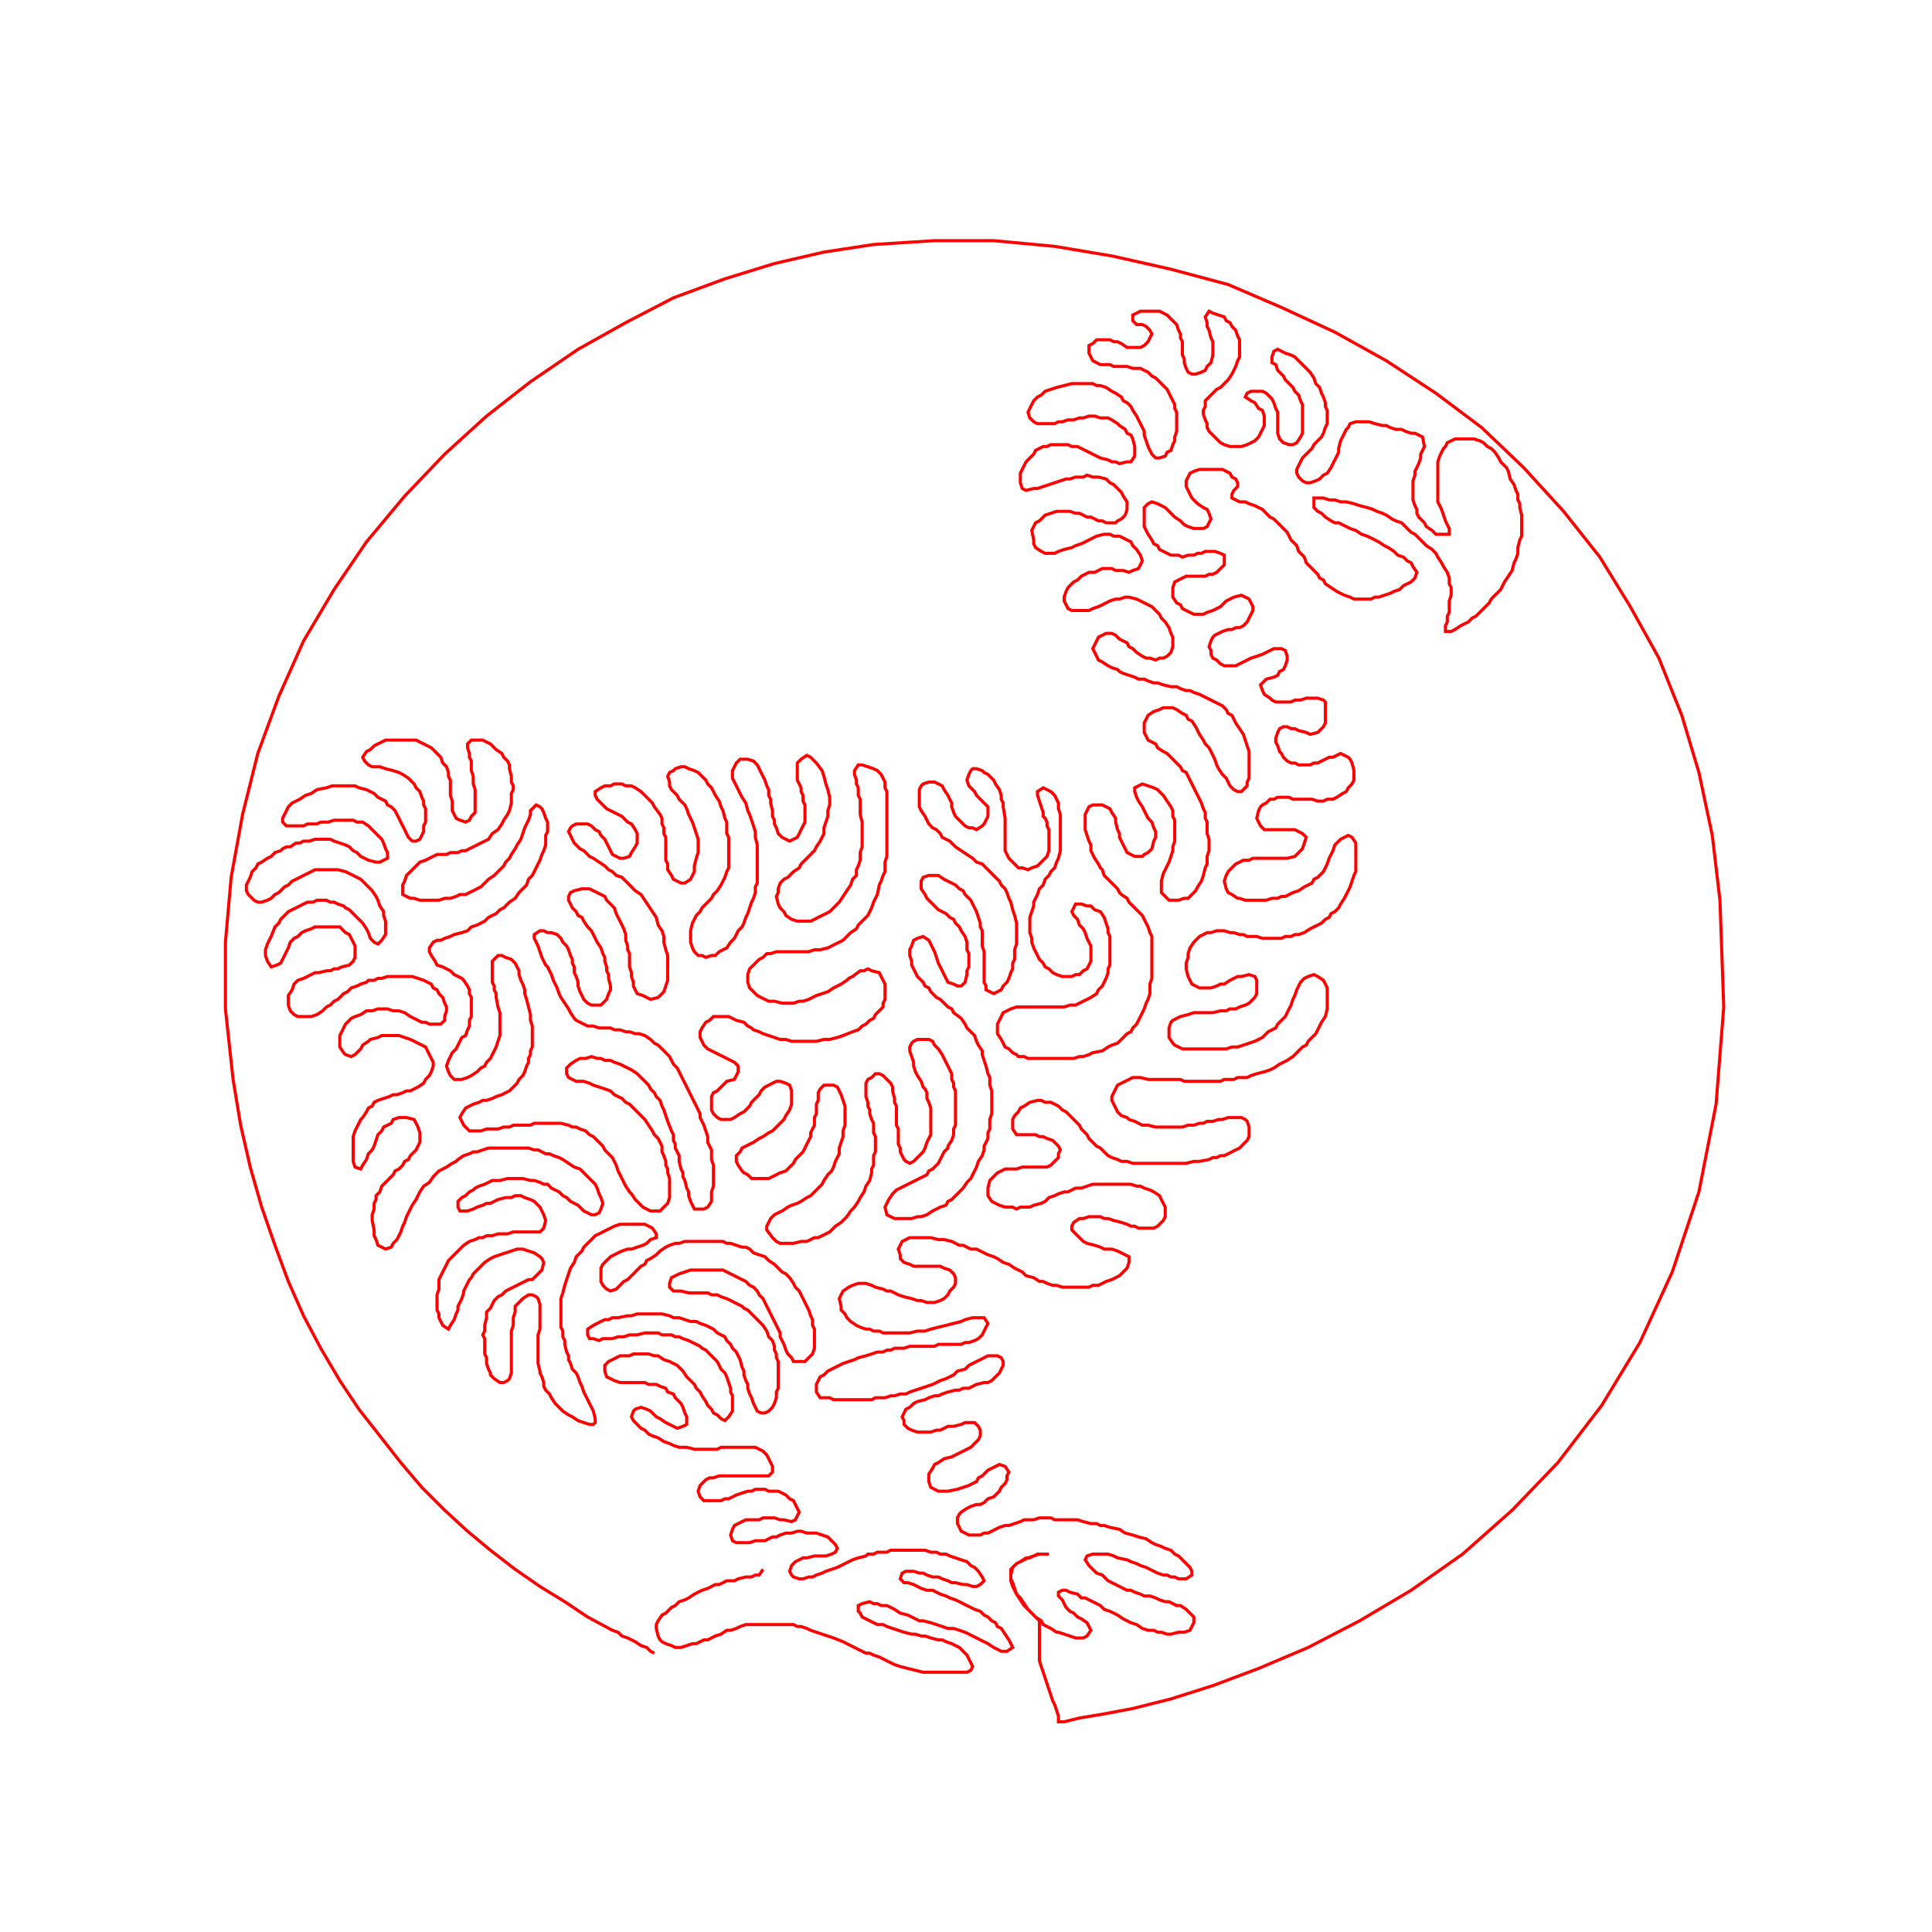 <svg title='track' version='1.1' viewBox='-25 -25 250 250' xmlns='http://www.w3.org/2000/svg' class='svg-status'><g><path stroke='red' stroke-width='.4' fill='none' fill-rule='evenodd' linecap='round' d='M73.73,178.07 L73.24,178.81 L72.74,178.81 L72.25,179.06 L71.51,179.06 L70.52,179.30 L70.03,179.55 L69.04,179.55 L68.55,179.80 L68.06,180.04 L67.56,180.04 L67.07,180.29 L66.58,180.54 L65.84,180.78 L65.34,181.03 L64.85,181.28 L64.11,181.77 L63.62,182.02 L62.88,182.26 L62.38,182.76 L61.89,183.00 L61.64,183.25 L61.15,183.74 L60.66,183.99 L60.16,184.73 L59.92,185.22 L59.92,185.72 L60.16,186.70 L60.41,187.20 L60.66,187.44 L61.15,187.69 L61.89,187.94 L62.38,188.18 L63.12,188.18 L63.86,187.94 L64.60,187.69 L65.10,187.69 L65.59,187.44 L66.08,187.20 L66.58,187.20 L67.07,186.95 L67.56,186.70 L68.30,186.46 L69.04,185.96 L69.54,185.96 L70.28,185.72 L70.77,185.47 L71.51,185.22 L72.00,185.22 L72.99,185.22 L73.73,185.22 L74.47,185.22 L74.96,185.22 L75.46,185.22 L76.20,185.22 L76.69,185.22 L77.68,185.22 L78.17,185.47 L78.66,185.47 L79.40,185.72 L79.90,185.96 L80.64,186.21 L81.38,186.46 L82.12,186.70 L82.86,186.95 L84.09,187.44 L84.58,187.69 L85.57,188.18 L86.06,188.43 L86.56,188.68 L87.05,188.92 L87.54,188.92 L88.04,189.17 L88.78,189.42 L89.27,189.66 L89.76,189.91 L90.26,190.16 L90.75,190.40 L91.49,190.65 L92.48,190.90 L93.46,191.14 L94.45,191.39 L94.94,191.39 L95.44,191.39 L96.18,191.39 L96.92,191.39 L97.41,191.39 L98.40,191.39 L98.89,191.39 L99.38,191.39 L100.12,191.39 L100.62,191.14 L100.86,190.65 L100.62,190.16 L100.37,189.66 L100.12,189.17 L99.63,188.68 L99.14,188.18 L98.64,187.94 L98.15,187.69 L97.41,187.44 L96.92,187.20 L96.42,187.20 L95.44,186.95 L94.70,186.70 L94.20,186.70 L93.46,186.46 L92.97,186.46 L91.98,186.21 L91.24,185.96 L90.50,185.72 L89.76,185.47 L89.27,185.22 L88.53,185.22 L88.04,184.98 L87.54,184.73 L86.56,184.24 L86.31,183.74 L86.06,183.50 L86.06,182.76 L86.56,182.51 L87.54,182.26 L88.04,182.51 L88.53,182.51 L89.02,182.76 L89.76,182.76 L90.26,183.00 L90.75,183.25 L91.49,183.74 L92.48,183.99 L92.97,184.24 L93.46,184.48 L93.96,184.73 L94.45,184.73 L95.44,184.98 L96.18,185.22 L96.92,185.47 L97.66,185.72 L98.40,185.72 L99.14,185.96 L99.88,186.21 L100.86,186.70 L101.36,186.95 L101.85,187.20 L102.34,187.44 L102.84,187.69 L103.58,188.18 L104.07,188.43 L104.56,188.68 L105.30,188.68 L106.04,188.18 L105.80,187.69 L105.55,187.20 L105.06,186.46 L104.56,185.72 L104.07,185.47 L103.82,184.98 L103.33,184.73 L102.84,184.24 L102.34,183.99 L101.85,183.50 L101.11,183.25 L100.62,183.00 L100.12,182.76 L99.63,182.51 L99.14,182.26 L98.64,182.02 L97.90,181.77 L97.41,181.52 L96.67,181.28 L96.18,181.03 L95.68,180.78 L94.94,180.78 L94.20,180.54 L93.71,180.29 L93.22,180.04 L92.48,179.80 L91.98,179.80 L91.49,179.30 L91.74,178.56 L92.23,178.32 L92.72,178.32 L93.22,178.32 L93.96,178.56 L94.45,178.56 L94.94,178.81 L95.68,179.06 L96.42,179.06 L96.92,179.30 L97.66,179.55 L98.15,179.80 L98.64,179.80 L99.63,180.04 L100.12,180.04 L100.86,180.29 L101.36,180.29 L101.85,180.04 L102.34,179.55 L102.10,179.06 L101.60,178.32 L101.11,177.82 L100.62,177.58 L100.12,177.08 L99.38,176.84 L98.64,176.59 L97.90,176.34 L97.41,176.10 L96.67,176.10 L96.18,175.85 L95.44,175.85 L94.70,175.60 L93.96,175.60 L92.97,175.60 L92.23,175.60 L91.74,175.60 L91.00,175.60 L90.26,175.60 L89.76,175.85 L89.02,175.85 L88.53,175.85 L88.04,176.10 L87.30,176.10 L87.05,176.34 L86.06,176.59 L85.32,176.84 L84.83,177.08 L84.34,177.33 L83.84,177.58 L83.35,177.82 L82.61,178.07 L81.87,178.32 L81.38,178.56 L80.64,178.81 L80.14,179.06 L79.65,179.06 L78.91,179.30 L78.42,179.30 L77.68,179.06 L77.43,178.81 L77.18,178.32 L77.43,177.58 L77.92,177.08 L78.42,176.84 L78.91,176.59 L79.40,176.59 L80.39,176.34 L80.88,176.34 L81.38,176.34 L81.87,176.34 L82.61,176.10 L83.10,175.85 L83.35,175.36 L83.10,174.86 L82.61,174.37 L82.12,173.88 L81.38,173.63 L80.64,173.38 L79.90,173.38 L79.40,173.38 L78.66,173.14 L78.17,173.14 L77.43,173.38 L76.69,173.38 L75.95,173.63 L75.46,173.88 L74.96,173.88 L74.47,174.12 L73.98,174.37 L73.24,174.37 L72.74,174.37 L72.00,174.62 L71.26,174.62 L70.77,174.62 L70.28,174.62 L69.78,174.37 L69.54,173.63 L69.78,172.89 L70.03,172.40 L70.52,172.15 L71.02,171.90 L71.51,171.66 L72.00,171.66 L73.24,171.66 L73.73,171.41 L74.22,171.41 L74.72,171.41 L75.21,171.41 L75.95,171.66 L76.44,171.66 L77.43,171.90 L77.92,171.66 L78.17,171.16 L78.42,170.67 L78.17,170.18 L77.92,169.68 L77.68,169.19 L77.18,168.94 L76.69,168.45 L75.70,167.96 L74.96,167.96 L74.47,167.96 L73.98,167.71 L73.24,167.71 L72.74,167.71 L72.25,167.96 L71.76,167.96 L71.02,168.20 L70.28,168.45 L69.78,168.70 L69.29,168.94 L68.80,168.94 L68.30,169.19 L67.81,169.19 L67.07,169.19 L66.58,169.19 L66.08,169.19 L65.59,168.70 L65.34,167.96 L65.59,167.22 L65.84,166.97 L66.33,166.48 L66.82,166.23 L67.32,166.23 L68.06,165.98 L68.80,165.98 L69.54,165.98 L70.28,165.98 L71.02,165.98 L71.51,165.98 L72.25,165.98 L72.74,165.98 L73.48,165.98 L73.98,165.98 L74.47,165.98 L74.96,165.49 L74.96,164.75 L74.72,164.26 L74.47,163.76 L74.22,163.27 L73.73,162.78 L73.24,162.53 L72.74,162.28 L72.00,162.28 L71.51,162.28 L71.02,162.28 L70.28,162.28 L69.54,162.28 L69.04,162.28 L68.30,162.28 L67.81,162.53 L67.32,162.53 L66.58,162.53 L66.08,162.53 L65.34,162.53 L64.85,162.53 L63.86,162.28 L63.37,162.28 L62.88,162.28 L62.14,162.04 L61.64,161.79 L60.90,161.54 L60.16,161.05 L59.42,160.80 L58.93,160.56 L58.44,160.06 L57.94,159.82 L57.45,159.32 L56.96,158.83 L56.71,158.34 L56.96,157.60 L57.20,157.35 L57.94,157.10 L58.68,157.35 L59.18,157.60 L59.92,158.34 L60.41,158.58 L61.15,159.08 L61.64,159.32 L62.14,159.57 L62.63,159.82 L63.37,159.57 L63.86,159.32 L63.86,158.83 L63.86,158.34 L63.62,157.84 L63.37,157.10 L63.12,156.61 L62.38,155.87 L62.14,155.38 L61.40,155.13 L61.15,154.64 L60.41,154.39 L59.92,154.14 L59.42,154.14 L58.93,154.14 L58.44,153.90 L57.70,153.90 L56.96,153.90 L56.22,153.90 L55.72,153.90 L55.23,153.90 L54.49,153.65 L54.00,153.40 L53.50,153.16 L53.26,152.42 L53.26,151.68 L53.75,151.18 L54.24,150.94 L55.23,150.44 L55.72,150.44 L56.46,150.44 L56.96,150.20 L57.70,150.20 L58.44,150.20 L58.93,150.20 L59.67,150.44 L60.16,150.44 L60.90,150.94 L61.64,151.18 L62.14,151.43 L62.63,151.68 L63.12,152.17 L63.37,152.42 L63.86,153.16 L64.36,153.65 L64.85,154.14 L65.10,154.64 L65.59,155.13 L65.84,155.62 L66.33,156.36 L66.58,156.86 L67.07,157.35 L67.32,157.84 L67.81,158.09 L68.30,158.58 L68.80,158.83 L69.29,158.34 L69.78,157.60 L69.78,157.10 L69.78,156.36 L69.78,155.62 L69.54,155.13 L69.54,154.64 L69.29,153.90 L69.04,153.16 L68.80,152.66 L68.30,152.17 L68.06,151.68 L67.81,151.18 L67.56,150.94 L67.07,150.44 L66.82,150.20 L66.33,149.70 L65.84,149.46 L65.59,149.21 L65.10,148.96 L64.60,148.72 L64.11,148.47 L63.37,148.22 L62.88,147.98 L62.38,147.98 L61.89,147.73 L61.15,147.73 L60.66,147.73 L60.16,147.48 L59.42,147.48 L58.93,147.48 L58.44,147.48 L57.45,147.73 L56.46,147.73 L55.72,147.98 L54.98,147.98 L54.24,148.22 L53.50,148.22 L53.01,148.22 L52.52,148.47 L51.78,148.22 L51.28,148.22 L51.04,147.73 L51.04,146.99 L51.78,146.50 L52.27,146.25 L52.76,146.00 L53.26,145.76 L53.75,145.76 L54.24,145.51 L54.98,145.51 L56.22,145.26 L56.71,145.26 L57.45,145.02 L57.94,145.02 L58.68,145.02 L59.18,145.02 L59.92,145.02 L60.66,145.02 L61.64,145.26 L62.14,145.51 L62.88,145.51 L63.62,145.76 L64.36,146.00 L65.10,146.00 L65.59,146.25 L66.33,146.50 L66.82,146.74 L67.32,146.99 L67.81,147.48 L68.30,147.73 L68.80,147.98 L69.04,148.47 L69.54,148.96 L69.78,149.46 L70.28,149.95 L70.52,150.44 L70.77,150.94 L71.02,151.92 L71.26,152.42 L71.26,152.91 L71.51,153.65 L71.76,154.14 L71.76,154.64 L72.00,155.38 L72.25,155.87 L72.50,156.61 L72.74,157.10 L72.99,157.60 L73.48,157.84 L73.98,157.84 L74.47,157.60 L74.96,157.10 L75.21,156.61 L75.46,155.87 L75.46,155.13 L75.70,154.64 L75.70,153.90 L75.70,153.16 L75.70,152.66 L75.70,151.92 L75.70,151.18 L75.46,150.69 L75.46,150.20 L75.21,149.70 L75.21,149.21 L74.96,148.47 L74.47,147.98 L74.22,147.24 L73.73,146.50 L73.24,146.00 L72.50,145.26 L71.76,144.52 L71.26,144.28 L71.02,144.03 L70.52,143.78 L70.03,143.54 L69.54,143.29 L69.04,143.04 L68.30,142.80 L67.81,142.55 L67.07,142.55 L66.58,142.30 L66.08,142.30 L65.34,142.30 L64.85,142.30 L64.11,142.30 L63.12,142.06 L62.63,142.06 L62.14,142.06 L61.64,141.56 L61.64,141.07 L61.89,140.33 L62.38,140.08 L62.88,139.84 L63.62,139.59 L64.36,139.34 L64.85,139.34 L65.34,139.34 L65.84,139.34 L66.58,139.34 L67.07,139.34 L67.81,139.34 L68.55,139.34 L69.04,139.59 L69.54,139.84 L70.03,140.08 L70.52,140.33 L71.02,140.58 L71.51,140.82 L72.00,141.32 L72.50,141.56 L72.99,142.06 L73.24,142.55 L73.73,143.04 L73.98,143.54 L74.22,144.03 L74.47,144.52 L74.72,145.02 L74.96,145.51 L75.21,146.00 L75.46,146.50 L75.70,146.99 L75.95,147.48 L75.95,147.98 L76.44,148.96 L76.69,149.70 L76.94,150.20 L77.43,150.69 L77.68,151.18 L78.66,151.18 L79.16,151.18 L79.65,150.69 L80.14,150.20 L80.39,149.46 L80.39,148.96 L80.39,148.22 L80.39,147.48 L80.39,146.99 L80.14,146.50 L80.14,145.76 L79.90,145.26 L79.65,144.52 L79.40,144.03 L78.91,143.04 L78.66,142.55 L78.42,142.06 L77.92,141.56 L77.68,141.07 L77.18,140.33 L76.69,139.84 L76.20,139.59 L75.70,139.10 L75.21,138.60 L74.47,138.11 L73.98,137.62 L73.24,137.37 L72.50,137.12 L72.00,136.63 L71.51,136.38 L71.02,136.38 L70.28,136.14 L69.54,135.89 L69.04,135.89 L68.55,135.64 L68.06,135.64 L67.32,135.64 L66.82,135.64 L66.08,135.64 L65.59,135.64 L65.10,135.64 L64.36,135.64 L63.62,135.64 L62.88,135.89 L62.38,135.89 L61.64,136.14 L61.15,136.38 L60.41,136.88 L59.92,137.37 L59.18,137.86 L58.68,138.11 L58.44,138.60 L57.94,138.85 L57.45,139.34 L56.96,139.84 L56.71,140.08 L56.22,140.58 L55.72,140.82 L55.23,141.32 L54.74,141.81 L54.00,142.06 L53.50,141.81 L53.01,141.32 L52.76,140.82 L52.76,140.33 L52.76,139.59 L52.76,139.10 L53.01,138.60 L53.50,138.11 L54.00,137.62 L54.49,137.37 L54.98,137.12 L55.48,136.88 L56.22,136.63 L56.71,136.63 L57.45,136.38 L58.19,136.14 L58.68,135.89 L59.18,135.40 L59.92,135.15 L59.92,134.66 L59.42,133.92 L58.93,133.67 L58.44,133.42 L57.70,133.42 L56.96,133.42 L56.46,133.42 L55.72,133.42 L55.23,133.42 L54.49,133.67 L54.00,133.92 L53.50,134.16 L53.01,134.41 L52.52,134.66 L52.02,134.90 L51.53,135.40 L51.04,135.89 L50.54,136.38 L50.30,136.88 L49.56,137.62 L49.31,138.36 L48.82,139.10 L48.57,139.84 L48.32,140.58 L48.08,141.32 L47.83,142.30 L47.58,143.04 L47.58,144.03 L47.58,145.02 L47.58,145.51 L47.58,146.00 L47.58,146.74 L47.83,147.24 L47.83,147.98 L48.08,148.47 L48.08,148.96 L48.32,149.95 L48.57,150.44 L48.57,150.94 L48.82,151.43 L49.06,152.17 L49.56,152.66 L49.80,153.16 L50.05,153.90 L50.30,154.39 L50.54,155.13 L50.79,155.62 L51.04,156.12 L51.28,156.61 L51.53,157.10 L51.78,157.60 L52.02,158.58 L52.02,159.08 L51.78,159.32 L51.28,159.32 L50.54,159.08 L49.80,158.83 L49.06,158.34 L48.57,158.09 L47.83,157.60 L47.34,157.10 L46.84,156.61 L46.35,155.87 L46.10,155.38 L45.61,154.88 L45.36,154.39 L45.36,153.90 L45.12,153.16 L44.87,152.66 L44.87,152.42 L44.62,151.43 L44.62,150.44 L44.62,149.70 L44.62,148.96 L44.62,148.47 L44.62,147.73 L44.87,146.99 L44.87,146.25 L44.87,145.76 L44.87,145.02 L44.87,144.52 L44.87,143.78 L44.62,143.04 L44.38,142.80 L43.88,142.55 L43.39,142.55 L42.65,143.04 L42.40,143.29 L41.91,143.78 L41.66,144.03 L41.66,144.77 L41.42,145.51 L41.42,146.00 L41.42,146.50 L41.17,147.24 L41.17,147.73 L41.17,148.72 L41.17,149.46 L41.17,150.44 L41.17,150.94 L41.17,151.68 L41.17,152.17 L41.17,152.66 L40.92,153.40 L40.68,153.65 L40.18,153.90 L39.69,153.90 L38.95,153.40 L38.46,152.91 L38.46,152.66 L38.21,152.17 L37.96,151.43 L37.96,150.69 L37.72,150.20 L37.72,149.70 L37.72,149.21 L37.72,148.72 L37.72,148.22 L37.47,147.73 L37.72,147.24 L37.72,146.50 L37.96,145.51 L37.96,144.77 L38.46,144.28 L38.70,143.78 L38.95,143.29 L39.44,142.80 L39.94,142.55 L40.43,142.06 L40.92,141.81 L41.42,141.56 L41.91,141.32 L42.40,141.07 L43.39,140.58 L43.88,140.58 L44.38,140.08 L44.87,139.59 L45.12,139.34 L45.36,138.36 L45.12,137.86 L44.87,137.62 L44.13,137.12 L43.39,136.88 L42.65,136.63 L41.91,136.63 L41.17,136.88 L40.43,137.12 L39.69,137.37 L38.95,137.62 L38.46,137.86 L37.72,138.36 L37.47,138.60 L36.98,139.10 L36.73,139.34 L36.24,139.84 L35.99,140.33 L35.74,140.58 L35.50,141.07 L35.25,141.56 L35.00,142.06 L35.00,142.30 L34.76,143.04 L34.51,143.54 L34.26,144.03 L34.26,144.52 L34.02,145.02 L33.77,145.76 L33.28,146.50 L33.03,146.99 L32.29,146.50 L32.04,146.00 L31.80,145.51 L31.80,145.02 L31.55,144.52 L31.55,143.78 L31.55,143.29 L31.55,142.55 L31.80,141.81 L31.80,141.07 L31.80,140.58 L32.04,140.08 L32.29,139.59 L32.54,139.10 L33.03,138.11 L33.52,137.62 L33.77,137.37 L34.26,136.88 L34.76,136.38 L35.00,136.14 L35.74,135.64 L36.48,135.40 L36.98,135.15 L37.47,135.15 L37.96,134.90 L38.70,134.90 L39.44,134.66 L40.18,134.66 L40.68,134.66 L41.42,134.41 L42.16,134.41 L42.65,134.41 L43.14,134.41 L43.88,134.41 L44.38,134.41 L44.87,134.41 L45.36,133.92 L45.61,132.93 L45.36,132.19 L45.12,131.70 L44.87,131.20 L44.38,130.71 L44.13,130.46 L43.64,130.22 L42.90,129.97 L42.40,129.72 L41.66,129.72 L41.17,129.97 L40.43,129.97 L39.44,130.22 L38.95,130.46 L38.46,130.71 L37.96,130.71 L37.47,130.96 L36.73,131.20 L36.24,131.45 L35.50,131.70 L35.00,131.70 L34.51,131.70 L34.26,131.20 L34.26,130.46 L34.76,129.97 L35.25,129.72 L35.74,129.23 L36.24,128.98 L36.48,128.74 L36.98,128.49 L37.72,128.24 L38.21,128.00 L38.70,127.75 L39.20,127.75 L39.69,127.75 L40.68,127.50 L41.17,127.50 L41.66,127.50 L42.65,127.50 L43.64,127.75 L44.13,127.75 L44.87,128.00 L45.36,128.24 L45.86,128.24 L46.35,128.74 L47.34,129.23 L47.83,129.72 L48.32,129.97 L48.82,130.46 L49.31,130.71 L49.80,130.96 L50.54,131.70 L51.04,131.94 L51.53,132.19 L52.02,132.19 L52.52,131.94 L52.76,131.45 L53.01,130.71 L52.76,129.97 L52.52,129.48 L52.27,128.74 L52.02,128.24 L51.53,127.75 L50.79,127.01 L50.05,126.27 L49.31,126.02 L48.57,125.53 L47.83,125.04 L47.34,124.79 L46.60,124.54 L46.10,124.30 L45.61,124.30 L45.12,124.05 L44.62,123.80 L44.13,123.80 L43.39,123.56 L42.90,123.56 L42.16,123.56 L41.66,123.56 L40.92,123.56 L40.18,123.56 L39.44,123.56 L38.70,123.56 L38.21,123.56 L37.47,123.80 L36.73,124.05 L36.24,124.05 L35.74,124.30 L35.00,124.54 L34.26,125.04 L34.02,125.28 L33.52,125.53 L32.78,126.02 L31.80,126.52 L31.06,127.26 L30.56,128.00 L29.82,128.49 L29.33,129.23 L28.84,130.22 L28.34,130.96 L27.85,131.94 L27.60,132.44 L27.36,133.18 L27.11,133.67 L26.86,134.41 L26.62,134.90 L26.37,135.40 L25.88,135.89 L25.63,136.38 L24.89,136.63 L24.40,136.38 L23.90,136.14 L23.66,135.40 L23.41,134.90 L23.41,134.16 L23.16,132.93 L23.16,132.19 L23.41,131.45 L23.41,130.71 L23.66,130.22 L23.66,129.72 L24.15,129.23 L24.40,128.49 L25.14,127.75 L25.38,127.50 L25.88,127.01 L26.12,126.52 L26.62,126.27 L27.11,125.78 L27.36,125.28 L27.85,125.04 L28.10,124.54 L28.84,123.80 L29.08,123.31 L29.33,122.82 L29.33,122.08 L29.33,121.58 L29.08,120.84 L28.84,120.35 L28.59,119.86 L27.60,119.61 L27.11,119.61 L26.62,119.61 L25.88,119.86 L25.63,120.35 L25.14,120.60 L24.64,120.84 L24.40,121.34 L23.90,121.83 L23.66,122.57 L23.41,123.31 L23.16,123.80 L22.67,124.30 L22.42,125.04 L21.93,125.78 L21.68,126.27 L20.94,126.02 L20.70,125.28 L20.70,124.79 L20.70,124.05 L20.70,123.31 L20.70,122.57 L20.70,122.08 L20.94,121.34 L21.19,120.84 L21.44,120.35 L21.68,119.86 L21.93,119.61 L22.42,118.87 L22.67,118.38 L23.16,118.13 L23.41,117.64 L23.90,117.39 L24.64,117.14 L25.38,116.90 L25.88,116.65 L26.37,116.65 L27.11,116.40 L27.60,116.16 L28.10,116.16 L28.59,115.91 L29.08,115.66 L29.82,115.17 L30.07,114.68 L30.56,114.18 L30.81,113.69 L31.06,112.95 L31.06,112.46 L30.81,111.96 L30.56,111.47 L30.32,110.98 L30.07,110.48 L29.58,110.24 L29.08,109.99 L28.59,109.74 L28.10,109.50 L27.36,109.25 L26.62,109.00 L26.12,109.00 L25.63,109.00 L25.14,109.00 L24.40,109.00 L23.90,109.25 L22.92,109.50 L22.67,109.74 L21.93,110.24 L21.68,110.73 L21.19,111.22 L20.94,111.47 L20.45,111.72 L19.71,111.47 L19.46,111.22 L18.97,110.48 L18.97,109.99 L18.97,109.50 L18.97,109.00 L19.22,108.51 L19.71,107.52 L19.96,107.28 L20.45,106.78 L20.94,106.54 L21.68,106.29 L22.42,105.80 L23.16,105.80 L23.90,105.55 L24.40,105.55 L25.14,105.55 L25.88,105.80 L26.62,105.80 L27.36,106.04 L28.10,106.54 L28.59,106.78 L29.08,107.03 L29.58,107.28 L30.07,107.28 L30.56,107.52 L31.06,107.52 L31.55,107.52 L32.04,107.52 L32.54,107.03 L32.54,106.54 L32.78,105.80 L32.78,105.30 L32.54,104.81 L32.29,104.07 L31.80,103.58 L31.55,103.08 L31.06,102.84 L30.81,102.34 L30.32,102.10 L29.82,101.85 L29.08,101.60 L28.34,101.36 L27.85,101.36 L27.36,101.36 L26.86,101.36 L26.37,101.36 L25.63,101.36 L25.14,101.36 L24.40,101.60 L23.90,101.60 L23.41,101.85 L22.67,101.85 L22.42,102.10 L21.68,102.34 L21.19,102.59 L20.45,102.84 L19.96,103.33 L19.46,103.58 L18.97,104.07 L18.72,104.32 L18.23,104.56 L17.74,105.06 L17.24,105.30 L16.75,105.80 L16.01,106.29 L15.27,106.54 L14.78,106.54 L14.04,106.54 L13.54,106.54 L13.05,106.29 L12.56,105.80 L12.31,105.06 L12.31,104.32 L12.31,103.82 L12.80,103.08 L13.05,102.34 L13.54,101.85 L14.28,101.60 L14.78,101.36 L15.27,101.11 L15.76,100.86 L16.26,100.86 L17.24,100.62 L17.74,100.62 L18.23,100.37 L18.72,100.37 L19.22,100.12 L20.20,99.88 L20.70,99.38 L20.94,98.89 L20.94,97.90 L20.94,97.41 L20.70,96.92 L20.45,96.42 L20.20,95.93 L19.71,95.68 L19.46,95.44 L18.97,94.94 L18.23,94.94 L17.49,94.94 L17.00,94.94 L16.26,94.94 L15.76,94.94 L15.27,95.19 L14.53,95.44 L14.04,95.68 L13.54,96.18 L13.05,96.42 L12.56,96.92 L12.31,97.66 L12.06,98.15 L11.82,98.64 L11.57,99.14 L11.32,99.63 L10.83,99.88 L10.09,100.12 L9.60,99.38 L9.35,98.64 L9.35,97.90 L9.60,97.16 L9.84,96.67 L10.09,96.18 L10.58,94.94 L11.08,94.45 L11.32,93.96 L11.82,93.46 L12.31,92.97 L12.80,92.72 L13.30,92.48 L14.28,91.98 L14.78,91.74 L15.52,91.74 L16.01,91.49 L16.75,91.49 L17.24,91.49 L17.74,91.74 L18.23,91.74 L18.72,91.98 L19.46,92.23 L19.71,92.48 L20.20,92.72 L20.70,93.22 L21.19,93.71 L21.68,94.20 L21.93,94.45 L22.42,95.19 L22.67,95.68 L22.92,96.42 L23.41,96.92 L23.90,97.16 L24.40,96.67 L24.89,95.93 L24.89,95.44 L24.89,94.70 L24.89,94.20 L24.64,93.46 L24.64,92.97 L24.15,92.23 L23.90,91.49 L23.66,91.00 L23.16,90.26 L22.92,90.01 L22.42,89.52 L22.18,89.27 L21.68,88.78 L21.19,88.53 L20.70,88.28 L20.20,88.04 L19.71,87.79 L18.72,87.54 L18.23,87.54 L17.74,87.54 L17.24,87.54 L16.50,87.54 L15.76,87.54 L15.27,87.79 L14.78,88.04 L14.28,88.28 L13.79,88.53 L13.30,88.78 L12.80,89.02 L12.31,89.52 L11.82,89.76 L11.08,90.50 L10.58,90.75 L10.09,91.24 L9.60,91.49 L8.86,91.74 L8.36,91.74 L7.87,91.49 L7.62,91.24 L7.13,90.75 L6.88,90.26 L6.88,89.52 L7.13,89.02 L7.38,88.53 L7.62,87.79 L8.12,87.30 L8.36,86.80 L8.86,86.56 L9.60,86.06 L10.09,85.82 L10.58,85.32 L11.32,85.08 L11.57,84.83 L12.06,84.58 L12.56,84.58 L13.30,84.09 L13.79,84.09 L14.28,83.84 L15.02,83.84 L15.76,83.60 L16.26,83.60 L17.00,83.60 L17.74,83.60 L18.23,83.84 L18.97,84.09 L19.71,84.34 L20.20,84.58 L20.70,85.08 L21.19,85.32 L21.68,85.82 L22.18,86.06 L22.67,86.31 L23.66,86.56 L24.15,86.56 L24.64,86.31 L25.14,86.06 L25.14,85.32 L24.89,84.83 L24.64,84.09 L24.40,83.60 L23.90,83.10 L23.41,82.61 L23.16,82.36 L22.67,81.87 L21.93,81.38 L21.19,81.38 L20.70,81.13 L19.96,81.13 L19.22,81.13 L18.72,81.13 L18.23,81.13 L17.49,81.38 L17.00,81.38 L16.50,81.38 L16.01,81.62 L15.52,81.62 L14.78,81.62 L14.28,81.87 L13.79,81.87 L13.05,81.87 L12.06,81.87 L11.57,81.38 L11.57,80.88 L11.82,80.39 L12.31,79.40 L12.80,78.91 L13.30,78.66 L13.79,78.42 L14.53,77.92 L15.27,77.68 L16.01,77.18 L17.24,76.94 L17.98,76.69 L18.48,76.69 L19.22,76.69 L19.71,76.69 L20.45,76.69 L20.94,76.69 L21.44,76.94 L22.42,77.18 L22.92,77.43 L23.41,77.68 L23.90,78.17 L24.40,78.42 L24.89,78.66 L25.14,79.16 L25.63,79.40 L26.12,79.90 L26.62,80.88 L26.86,81.38 L27.11,81.87 L27.36,82.36 L27.60,82.86 L27.85,83.35 L28.34,83.84 L28.84,83.84 L29.33,83.60 L29.58,83.10 L29.82,82.61 L29.82,81.87 L30.07,81.38 L30.07,80.39 L30.07,79.65 L29.82,79.16 L29.82,78.66 L29.58,78.17 L29.33,77.43 L28.84,76.94 L28.59,76.44 L28.34,76.20 L27.85,75.70 L27.11,75.21 L26.62,74.96 L25.88,74.72 L24.89,74.47 L24.15,74.22 L23.66,74.22 L23.16,74.22 L22.67,73.98 L22.18,73.48 L21.93,72.99 L22.42,72.25 L22.92,72.00 L23.41,71.51 L23.90,71.26 L24.40,71.02 L24.89,70.77 L25.38,70.77 L25.88,70.77 L26.62,70.77 L27.36,70.77 L27.85,70.77 L28.84,70.77 L29.33,71.02 L29.82,71.26 L30.32,71.51 L30.81,71.76 L31.06,72.00 L32.04,72.99 L32.29,73.73 L32.78,74.22 L33.03,74.96 L33.03,75.46 L33.28,75.95 L33.28,76.69 L33.28,77.18 L33.28,77.92 L33.52,78.66 L33.52,79.16 L33.52,79.90 L33.77,80.39 L34.02,80.88 L34.51,81.13 L35.25,81.38 L35.74,81.13 L35.99,80.64 L36.48,80.14 L36.48,79.65 L36.48,78.91 L36.48,78.42 L36.48,77.68 L36.48,77.18 L36.24,76.44 L36.24,75.95 L36.24,75.46 L35.99,74.72 L35.99,73.48 L35.74,72.99 L35.74,72.50 L35.50,71.76 L35.50,71.26 L35.99,70.77 L36.48,70.77 L37.47,70.77 L37.96,71.02 L38.46,71.26 L38.95,71.76 L39.20,72.00 L39.94,72.50 L40.18,72.99 L40.68,73.48 L40.92,73.98 L40.92,74.47 L41.17,75.46 L41.17,76.20 L41.42,76.69 L41.42,77.18 L41.17,77.68 L41.17,78.17 L41.17,78.91 L40.92,79.90 L40.68,80.39 L40.18,81.13 L39.94,81.62 L39.44,82.36 L38.70,82.86 L38.21,83.60 L37.22,84.09 L36.73,84.34 L36.24,84.58 L35.74,84.83 L35.25,85.08 L34.76,85.08 L34.26,85.32 L33.28,85.32 L32.78,85.57 L32.29,85.57 L31.55,85.57 L30.56,86.06 L30.07,86.31 L29.33,86.56 L28.84,87.05 L28.59,87.30 L28.10,87.79 L27.60,88.28 L27.36,89.02 L27.11,89.52 L27.11,90.26 L27.11,90.75 L27.60,91.00 L28.10,91.24 L28.59,91.24 L29.33,91.49 L30.07,91.49 L30.56,91.49 L31.30,91.49 L31.80,91.49 L32.54,91.24 L33.28,91.24 L34.02,91.00 L34.51,90.75 L35.25,90.75 L35.74,90.50 L36.24,90.26 L36.73,90.01 L37.22,89.76 L37.72,89.27 L38.21,88.78 L38.95,88.28 L39.44,87.79 L39.69,87.54 L40.18,87.05 L40.43,86.56 L40.92,86.06 L41.17,85.57 L41.66,84.83 L41.91,84.34 L42.40,83.60 L42.65,82.86 L42.90,82.12 L43.14,81.62 L43.39,81.13 L43.64,80.39 L43.64,79.90 L44.38,79.16 L44.87,79.40 L45.12,79.65 L45.36,80.14 L45.61,80.88 L45.86,81.38 L45.86,82.12 L45.86,82.61 L45.61,83.10 L45.61,83.84 L45.61,84.34 L45.36,85.08 L45.12,85.57 L44.87,86.31 L44.62,86.80 L44.38,87.30 L44.13,87.79 L43.88,88.28 L43.39,88.78 L43.14,89.52 L42.65,90.01 L42.16,90.50 L41.66,91.24 L40.92,91.74 L40.43,92.23 L40.18,92.48 L39.69,92.72 L39.20,93.22 L38.70,93.46 L38.21,93.71 L37.72,94.20 L37.22,94.45 L36.73,94.70 L35.99,94.94 L35.50,95.44 L34.76,95.68 L33.77,95.93 L33.28,96.18 L32.54,96.42 L32.04,96.67 L31.55,96.67 L31.06,96.92 L30.56,97.66 L30.56,98.15 L30.81,98.64 L31.30,99.38 L31.55,99.88 L32.29,100.12 L32.78,100.37 L33.28,100.62 L33.77,101.11 L34.26,101.36 L34.76,101.60 L35.00,101.85 L35.50,102.59 L35.74,103.08 L35.74,103.58 L35.99,104.07 L35.99,104.81 L35.99,105.30 L35.99,106.04 L35.99,106.54 L35.74,107.03 L35.74,107.77 L35.50,108.26 L35.25,109.00 L34.76,109.25 L34.51,109.74 L34.26,110.24 L34.02,110.73 L33.52,111.22 L33.28,111.72 L33.03,112.21 L32.78,112.95 L33.03,113.69 L33.28,114.18 L33.77,114.68 L34.26,114.68 L34.76,114.68 L35.50,114.43 L35.99,114.18 L36.73,113.69 L37.22,113.20 L37.72,112.95 L37.96,112.46 L38.46,111.96 L38.70,111.47 L38.95,110.98 L39.20,110.48 L39.44,109.74 L39.69,109.00 L39.69,108.51 L39.69,108.02 L39.69,107.28 L39.69,106.78 L39.69,106.04 L39.44,105.30 L39.20,104.07 L39.20,103.58 L38.95,103.08 L38.95,102.59 L38.70,102.10 L38.70,101.11 L38.70,100.37 L38.70,99.88 L38.70,99.38 L39.44,98.64 L39.94,98.64 L40.43,98.89 L41.17,99.14 L41.66,99.63 L41.91,100.12 L42.16,100.62 L42.16,101.11 L42.40,101.85 L42.65,102.34 L42.90,103.08 L42.90,103.58 L43.14,104.32 L43.39,105.30 L43.64,106.29 L43.64,107.03 L43.88,107.77 L43.88,108.51 L43.88,109.25 L43.88,109.74 L43.88,110.48 L43.64,110.98 L43.64,111.47 L43.39,111.96 L43.39,112.46 L43.14,112.95 L42.90,113.69 L42.65,114.18 L42.16,114.68 L41.91,115.17 L41.42,115.66 L40.92,116.16 L40.43,116.40 L39.94,116.65 L39.20,116.90 L38.70,117.14 L37.96,117.39 L37.47,117.39 L36.98,117.64 L36.24,117.88 L35.74,118.13 L35.25,118.38 L34.76,119.12 L34.51,119.61 L34.76,120.10 L35.00,120.60 L35.74,121.34 L36.73,121.34 L37.22,121.34 L37.96,121.09 L38.70,121.09 L39.44,121.09 L40.18,120.84 L40.92,120.84 L41.42,120.60 L42.16,120.60 L42.65,120.60 L43.14,120.60 L43.64,120.60 L44.13,120.35 L44.87,120.35 L45.36,120.35 L45.86,120.35 L46.35,120.35 L46.84,120.35 L47.58,120.35 L48.57,120.60 L49.06,120.84 L49.56,120.84 L50.05,121.09 L50.79,121.34 L51.28,121.83 L51.78,122.08 L52.52,122.82 L53.01,123.31 L53.26,123.80 L53.50,124.05 L54.24,124.79 L54.49,125.28 L54.74,125.78 L54.98,126.52 L55.23,127.01 L55.72,128.00 L55.97,128.49 L56.46,129.23 L56.71,129.48 L57.20,130.22 L57.45,130.46 L57.94,130.96 L58.19,131.20 L58.68,131.45 L59.18,131.70 L59.67,131.70 L60.41,131.70 L60.90,131.20 L61.40,130.71 L61.64,129.97 L61.64,129.48 L61.64,128.98 L61.64,128.49 L61.64,127.50 L61.40,126.76 L61.40,126.27 L61.15,125.78 L61.15,125.28 L60.90,124.54 L60.66,124.05 L60.66,123.31 L60.41,122.82 L60.16,122.32 L59.67,121.83 L59.42,121.34 L58.93,120.60 L58.44,119.86 L57.94,119.36 L57.20,118.62 L56.46,117.88 L55.97,117.64 L55.48,117.14 L54.98,116.90 L54.49,116.65 L54.00,116.16 L53.26,115.91 L52.52,115.66 L51.78,115.42 L51.28,115.17 L50.54,114.92 L50.05,114.92 L49.56,114.92 L49.06,114.68 L48.57,114.43 L48.32,113.94 L48.32,113.20 L48.82,112.70 L49.56,112.21 L50.05,111.96 L50.79,111.96 L51.53,111.72 L52.27,111.96 L52.76,111.96 L53.26,112.21 L54.00,112.21 L54.49,112.46 L55.23,112.70 L56.22,113.20 L56.71,113.44 L57.45,113.94 L57.94,114.43 L58.44,114.92 L58.93,115.42 L59.18,115.91 L59.67,116.40 L59.92,116.90 L60.41,117.39 L60.66,118.13 L60.90,118.62 L61.15,119.36 L61.40,120.10 L61.89,121.34 L62.14,121.83 L62.14,122.57 L62.38,123.06 L62.38,123.56 L62.63,124.05 L62.88,124.54 L62.88,125.28 L63.12,126.27 L63.37,126.76 L63.37,127.26 L63.62,127.75 L63.86,128.74 L64.11,129.23 L64.11,129.72 L64.36,130.46 L64.60,130.96 L64.85,131.45 L65.34,131.45 L66.08,131.45 L66.58,131.20 L67.07,130.46 L67.07,129.97 L67.07,129.23 L67.32,128.49 L67.32,127.75 L67.32,127.26 L67.32,126.27 L67.32,125.78 L67.07,125.04 L67.07,124.54 L67.07,123.80 L66.82,123.31 L66.58,122.82 L66.58,122.08 L66.33,121.34 L66.08,120.60 L65.59,119.61 L65.59,119.12 L65.34,118.62 L65.10,118.13 L64.85,117.64 L64.60,117.14 L64.36,116.65 L64.11,116.16 L63.86,115.66 L63.62,115.17 L63.37,114.68 L63.12,114.18 L62.88,113.69 L62.63,113.20 L62.14,112.70 L61.89,112.21 L61.64,111.72 L61.15,111.22 L60.66,110.73 L60.16,110.24 L59.67,109.99 L59.18,109.50 L58.44,109.00 L57.70,108.76 L57.20,108.76 L56.46,108.51 L55.97,108.51 L55.23,108.26 L54.49,108.26 L54.00,108.02 L53.01,108.02 L52.52,108.02 L51.78,107.77 L51.04,107.77 L50.54,107.52 L50.05,107.28 L49.56,107.03 L49.31,106.78 L48.82,106.04 L48.57,105.55 L48.08,104.81 L47.58,104.07 L47.34,103.58 L47.09,102.84 L46.84,102.34 L46.60,101.85 L46.35,101.11 L46.10,100.62 L45.86,100.12 L45.61,99.88 L45.36,99.38 L45.12,98.89 L44.87,98.15 L44.62,97.41 L44.38,96.92 L44.13,96.42 L44.13,95.93 L44.87,95.44 L45.36,95.44 L45.86,95.68 L46.35,95.68 L47.09,95.93 L47.58,96.42 L47.83,96.92 L48.32,97.41 L48.57,97.90 L48.82,98.64 L49.06,99.14 L49.06,99.63 L49.31,100.12 L49.31,100.86 L49.56,101.36 L49.80,102.10 L49.80,102.59 L50.05,103.33 L50.30,103.82 L50.54,104.32 L51.04,104.81 L51.53,105.06 L52.27,105.06 L52.76,105.06 L53.26,104.56 L53.50,104.32 L53.75,103.58 L54.00,103.08 L54.00,102.59 L53.75,101.60 L53.75,101.11 L53.50,100.62 L53.50,100.12 L53.26,99.38 L53.26,98.89 L53.01,98.40 L52.76,97.66 L52.27,96.92 L52.02,96.42 L51.78,95.93 L51.53,95.44 L51.04,94.94 L50.54,94.20 L50.30,93.71 L49.80,93.46 L49.56,92.97 L49.06,92.48 L48.82,91.98 L48.57,91.49 L48.57,91.00 L48.82,90.50 L49.31,90.26 L50.30,90.01 L50.79,90.01 L51.28,90.01 L51.78,90.26 L52.27,90.50 L52.76,90.75 L53.26,91.00 L53.50,91.49 L54.00,91.98 L54.49,92.48 L54.74,93.22 L54.98,93.71 L55.23,94.20 L55.48,94.70 L55.72,95.19 L55.97,95.93 L55.97,96.67 L56.22,97.41 L56.22,97.90 L56.46,98.40 L56.46,98.89 L56.46,99.63 L56.46,100.12 L56.71,100.86 L56.71,101.36 L56.96,102.10 L56.96,102.59 L57.20,103.08 L57.45,103.58 L58.19,103.82 L58.68,104.07 L59.18,104.32 L60.16,104.07 L60.66,103.58 L60.90,103.33 L61.15,102.59 L61.40,101.85 L61.40,101.36 L61.40,100.86 L61.40,100.37 L61.40,99.88 L61.40,99.14 L61.40,98.64 L61.15,97.90 L60.90,96.92 L60.90,96.18 L60.66,95.44 L60.16,94.70 L59.92,93.71 L59.42,92.97 L58.93,92.23 L58.44,91.49 L57.94,90.75 L57.20,90.26 L56.71,89.76 L55.97,89.02 L55.48,88.53 L54.74,88.28 L54.24,87.79 L53.75,87.54 L53.26,87.05 L52.52,86.56 L51.78,86.06 L51.28,85.82 L51.04,85.57 L50.54,85.08 L50.05,84.83 L49.80,84.58 L49.31,84.09 L49.06,83.60 L48.82,83.10 L48.57,82.61 L48.82,82.12 L49.06,81.87 L49.56,81.62 L50.54,81.62 L51.04,81.62 L51.53,81.87 L52.02,82.36 L52.52,82.61 L52.76,83.10 L53.26,83.60 L53.50,84.09 L53.75,84.58 L54.00,85.08 L54.24,85.57 L54.74,85.82 L55.23,86.06 L55.72,86.06 L56.46,85.82 L56.71,85.32 L57.20,84.58 L57.45,84.09 L57.45,83.60 L57.45,82.86 L57.20,82.36 L56.71,81.62 L56.22,81.38 L55.72,80.88 L55.48,80.64 L54.98,80.39 L54.49,80.14 L54.00,79.90 L53.50,79.65 L53.01,79.16 L52.76,78.91 L52.27,78.42 L52.02,77.92 L52.02,77.43 L52.76,76.94 L53.26,76.69 L54.00,76.69 L54.49,76.44 L54.98,76.44 L55.48,76.44 L55.97,76.69 L56.71,76.69 L57.20,76.94 L57.94,77.43 L58.44,77.92 L58.93,78.42 L59.42,78.91 L59.67,79.40 L60.41,80.39 L60.66,80.88 L60.66,81.62 L60.90,82.12 L60.90,82.86 L61.15,83.35 L61.15,84.34 L61.15,85.08 L61.15,85.57 L61.15,86.31 L61.40,86.80 L61.40,87.54 L61.89,88.28 L62.14,88.78 L63.12,89.27 L63.62,89.27 L64.36,88.78 L64.60,88.28 L64.85,87.79 L64.85,87.05 L65.10,86.06 L65.34,85.32 L65.34,84.83 L65.34,84.34 L65.34,83.60 L65.10,82.86 L64.85,82.12 L64.60,81.38 L64.11,80.39 L63.86,79.65 L63.62,79.16 L63.12,78.66 L62.88,78.42 L62.63,77.92 L62.14,77.43 L61.89,77.18 L61.64,76.69 L61.64,76.20 L61.40,75.46 L61.64,74.96 L62.14,74.72 L62.38,74.47 L63.12,74.22 L63.62,74.22 L64.11,74.47 L64.85,74.72 L65.34,74.96 L65.84,75.46 L66.33,75.95 L66.58,76.44 L67.07,76.94 L67.32,77.43 L67.56,77.92 L68.06,78.66 L68.30,79.40 L68.55,79.90 L68.80,80.88 L69.04,81.38 L69.04,82.12 L69.04,82.86 L69.29,83.35 L69.29,84.09 L69.29,84.83 L69.29,85.32 L69.29,86.06 L69.29,86.80 L69.29,87.30 L69.04,87.79 L68.80,88.53 L68.55,89.02 L68.30,89.52 L67.81,90.26 L67.32,90.75 L67.07,91.24 L66.58,91.74 L66.33,91.98 L65.84,92.48 L65.59,92.97 L65.10,93.46 L64.85,93.96 L64.60,94.45 L64.36,95.44 L64.36,95.93 L64.36,96.42 L64.36,96.92 L64.60,97.66 L64.85,98.15 L65.34,98.64 L65.84,98.64 L66.33,98.89 L67.07,98.64 L67.56,98.64 L68.06,98.15 L68.55,97.90 L69.04,97.66 L69.54,96.92 L70.03,96.42 L70.28,95.93 L70.52,95.44 L71.02,94.94 L71.26,94.45 L71.51,93.71 L71.76,93.22 L72.00,92.48 L72.25,91.74 L72.50,91.24 L72.74,90.50 L72.74,89.76 L72.99,89.27 L72.99,88.53 L72.99,88.04 L72.99,87.30 L72.99,86.56 L72.99,85.57 L72.99,85.08 L72.99,84.34 L72.74,83.35 L72.74,82.61 L72.50,81.87 L72.25,81.13 L72.00,80.39 L71.76,79.90 L71.51,78.91 L71.02,78.17 L70.77,77.68 L70.52,77.18 L70.28,76.69 L70.03,76.20 L69.78,75.70 L69.78,74.72 L70.03,74.22 L70.28,73.73 L70.77,73.24 L71.26,73.24 L71.76,73.24 L72.50,73.48 L72.99,73.98 L73.24,74.47 L73.48,74.96 L73.73,75.46 L73.98,75.95 L74.22,76.69 L74.47,77.18 L74.47,77.92 L74.72,78.42 L74.72,78.91 L74.96,79.90 L74.96,80.64 L75.21,81.13 L75.21,81.62 L75.46,82.12 L75.70,82.86 L76.20,83.35 L76.69,83.60 L77.18,83.84 L78.17,83.35 L78.42,82.86 L78.66,82.36 L78.91,81.87 L79.16,81.38 L79.16,80.39 L79.16,79.65 L79.16,79.16 L78.91,78.66 L78.91,77.92 L78.66,77.43 L78.66,76.94 L78.42,76.44 L78.17,75.95 L78.17,75.46 L78.17,74.72 L78.17,74.22 L78.17,73.73 L78.66,73.24 L79.40,72.74 L79.90,72.99 L80.14,73.24 L80.64,73.73 L81.38,74.72 L81.62,75.46 L81.87,76.44 L82.12,77.18 L82.36,78.17 L82.36,79.16 L82.12,79.90 L82.12,80.64 L81.87,81.38 L81.62,82.12 L81.62,82.86 L81.38,83.35 L81.13,83.84 L80.64,84.58 L80.39,85.08 L80.14,85.32 L79.65,85.82 L79.16,86.31 L78.66,86.80 L78.42,87.30 L77.68,87.79 L77.43,88.04 L76.94,88.53 L76.44,88.78 L75.95,89.27 L75.70,90.01 L75.70,90.50 L75.46,91.00 L75.70,91.98 L75.95,92.48 L76.44,92.97 L76.69,93.46 L77.43,93.96 L78.17,94.20 L78.66,94.20 L79.16,94.20 L79.90,94.20 L80.39,93.96 L80.88,93.71 L81.38,93.46 L81.87,93.22 L82.36,92.97 L82.86,92.48 L83.35,91.98 L83.60,91.74 L84.09,91.00 L84.58,90.26 L85.08,89.52 L85.32,88.78 L85.82,88.28 L85.82,87.54 L86.06,87.05 L86.31,86.31 L86.31,85.32 L86.56,84.58 L86.56,83.60 L86.56,82.86 L86.56,81.87 L86.56,81.38 L86.31,80.39 L86.31,79.40 L86.31,78.42 L86.06,77.92 L86.06,76.94 L85.82,76.44 L85.82,75.95 L85.57,75.21 L85.57,74.72 L86.06,73.98 L86.56,73.98 L87.30,74.22 L88.04,74.47 L88.53,74.72 L89.02,75.21 L89.27,75.70 L89.52,76.20 L89.52,76.94 L89.76,77.43 L89.76,77.92 L89.76,78.42 L89.76,79.16 L89.76,79.90 L89.76,80.88 L89.76,81.38 L89.76,81.87 L89.76,82.61 L89.76,83.35 L89.76,83.84 L89.76,84.34 L89.76,84.83 L89.76,85.82 L89.52,86.56 L89.52,87.05 L89.52,87.79 L89.27,88.28 L89.02,89.02 L88.78,89.52 L88.53,90.75 L88.28,91.24 L88.04,91.74 L87.79,92.48 L87.54,92.97 L87.30,93.46 L86.80,93.96 L86.56,94.20 L86.06,94.70 L85.82,95.19 L85.08,95.68 L84.58,96.18 L84.09,96.67 L83.60,96.92 L83.10,97.16 L82.61,97.41 L82.12,97.66 L81.13,97.90 L80.39,97.90 L79.65,98.15 L78.91,98.15 L78.17,98.15 L77.43,98.15 L76.69,98.15 L76.20,98.15 L75.46,98.15 L74.72,98.40 L74.22,98.40 L73.73,98.89 L73.24,99.14 L72.74,99.63 L72.00,100.37 L71.76,101.11 L71.76,101.60 L71.76,102.10 L72.00,102.84 L72.50,103.33 L72.99,103.82 L73.48,104.07 L74.47,104.56 L75.21,104.56 L76.20,104.81 L76.94,104.81 L77.68,104.81 L78.42,104.56 L78.91,104.56 L79.65,104.32 L80.64,103.82 L81.38,103.58 L82.12,103.33 L82.86,102.84 L83.35,102.59 L83.84,102.34 L84.58,101.85 L84.83,101.60 L85.32,101.36 L86.31,100.62 L86.80,100.62 L87.30,100.37 L87.79,100.62 L88.78,100.86 L89.02,101.36 L89.27,101.85 L89.52,102.34 L89.52,103.08 L89.52,103.58 L89.52,104.32 L89.27,104.81 L89.27,105.30 L88.78,105.80 L88.28,106.29 L88.04,106.78 L87.54,107.03 L87.05,107.52 L86.56,107.77 L86.06,108.26 L85.32,108.51 L84.09,109.00 L83.35,109.25 L82.36,109.50 L81.62,109.50 L80.64,109.74 L79.90,109.74 L78.91,109.74 L78.17,109.74 L77.43,109.74 L76.69,109.50 L75.95,109.50 L75.21,109.25 L74.47,109.00 L73.73,108.76 L73.24,108.51 L72.50,108.26 L72.25,108.02 L71.76,107.77 L71.26,107.28 L70.28,107.03 L69.78,106.78 L69.29,106.54 L68.80,106.54 L68.30,106.54 L67.32,106.54 L66.82,107.03 L66.33,107.28 L65.84,108.02 L65.59,108.51 L65.59,109.25 L65.84,109.74 L66.08,110.24 L66.58,110.73 L67.07,110.98 L67.56,111.22 L68.06,111.47 L69.04,111.96 L69.54,112.21 L70.03,112.46 L70.52,112.95 L70.52,113.69 L70.28,114.18 L70.03,114.68 L69.04,114.92 L68.55,115.42 L68.30,115.66 L67.81,116.16 L67.32,116.40 L67.07,116.90 L67.07,117.64 L67.07,118.13 L67.07,118.62 L67.32,119.12 L67.81,119.61 L68.30,119.86 L69.04,119.86 L69.54,119.86 L70.03,119.61 L70.77,119.12 L71.26,118.87 L71.76,118.38 L72.00,118.13 L72.25,117.64 L72.74,117.14 L73.24,116.65 L73.48,116.16 L73.98,115.66 L74.47,115.42 L74.96,115.17 L75.46,114.92 L75.95,114.92 L76.69,115.17 L77.18,115.42 L77.43,116.16 L77.43,116.65 L77.43,117.14 L77.43,117.88 L77.18,118.62 L76.69,119.36 L76.44,119.86 L75.95,120.35 L75.46,120.84 L74.96,121.34 L74.47,121.58 L73.73,122.08 L73.24,122.32 L72.50,122.82 L72.00,123.06 L71.51,123.31 L71.02,123.56 L70.77,124.05 L70.28,124.54 L70.28,125.28 L70.52,125.78 L71.02,126.52 L71.26,126.76 L71.76,127.01 L72.25,127.50 L72.74,127.50 L73.73,127.50 L74.47,127.50 L74.96,127.26 L75.46,127.01 L75.95,126.76 L76.69,126.52 L77.18,126.02 L77.68,125.53 L77.92,125.04 L78.42,124.54 L78.91,124.05 L79.16,123.56 L79.40,123.06 L79.65,122.57 L79.90,122.08 L79.90,121.58 L80.14,121.09 L80.39,120.60 L80.39,120.10 L80.39,119.61 L80.64,119.12 L80.64,118.62 L80.64,117.88 L80.88,117.39 L80.88,116.90 L80.88,116.40 L81.13,115.91 L81.62,115.42 L82.36,115.42 L82.86,115.42 L83.35,115.66 L83.84,116.65 L84.09,117.39 L84.34,118.13 L84.34,118.62 L84.34,119.36 L84.34,119.86 L84.34,120.60 L84.09,121.34 L84.09,122.08 L83.84,122.82 L83.60,123.56 L83.60,124.30 L83.35,124.79 L83.10,125.28 L82.86,126.02 L82.61,126.52 L82.12,127.01 L81.62,127.75 L81.38,128.24 L80.88,128.74 L80.39,129.23 L79.90,129.72 L79.40,129.97 L78.66,130.46 L78.17,130.71 L77.43,130.96 L76.94,131.20 L76.20,131.70 L75.70,131.94 L75.21,132.19 L74.72,132.68 L74.47,133.18 L74.22,133.67 L74.22,134.16 L74.96,135.15 L75.46,135.64 L75.95,135.89 L76.69,135.89 L77.18,135.89 L77.68,135.89 L78.66,135.64 L79.40,135.64 L79.90,135.40 L80.39,135.15 L80.88,135.15 L81.38,134.90 L81.87,134.66 L82.36,134.41 L82.86,133.92 L83.10,133.67 L83.84,133.18 L84.58,132.44 L85.08,131.70 L85.57,131.20 L86.06,130.46 L86.31,129.97 L86.80,129.23 L87.05,128.49 L87.54,127.75 L87.79,126.76 L87.79,126.27 L88.04,125.78 L88.04,125.28 L88.04,124.54 L88.28,124.05 L88.28,123.56 L88.28,122.82 L88.28,122.08 L88.04,121.58 L88.04,120.84 L88.04,120.35 L87.79,119.86 L87.54,119.12 L87.54,118.62 L87.30,118.13 L87.30,117.64 L87.05,116.90 L87.05,116.40 L87.05,115.66 L87.05,115.17 L87.30,114.68 L87.79,114.43 L88.28,113.94 L88.78,113.94 L89.27,114.18 L89.76,114.68 L90.26,115.17 L90.50,115.66 L90.50,116.16 L90.75,117.14 L90.75,117.64 L91.00,118.13 L91.00,118.87 L91.00,119.36 L91.00,119.86 L91.00,120.60 L91.24,121.09 L91.24,121.83 L91.24,122.32 L91.24,123.06 L91.49,123.56 L91.49,124.05 L91.98,125.04 L92.23,125.28 L92.72,125.53 L93.22,125.28 L93.71,124.79 L94.20,124.30 L94.45,124.05 L94.70,123.56 L94.94,122.82 L95.19,122.32 L95.44,121.83 L95.44,121.09 L95.44,120.35 L95.44,119.86 L95.44,119.12 L95.44,118.38 L95.19,117.64 L94.94,117.14 L94.94,116.40 L94.70,115.91 L94.45,115.66 L94.20,114.92 L93.71,114.18 L93.46,113.69 L93.22,112.95 L93.22,112.46 L92.97,111.72 L92.72,110.98 L92.72,110.48 L92.97,109.99 L93.22,109.74 L93.71,109.50 L94.45,109.50 L95.19,109.50 L95.68,109.74 L95.93,110.24 L96.42,110.73 L96.92,111.47 L97.16,111.96 L97.41,112.46 L97.66,112.95 L97.90,113.44 L98.15,113.94 L98.15,114.68 L98.40,115.17 L98.40,115.66 L98.64,116.16 L98.64,116.65 L98.64,117.39 L98.64,118.13 L98.64,118.62 L98.64,119.36 L98.64,119.86 L98.64,120.60 L98.40,121.09 L98.40,121.83 L98.15,122.57 L97.66,123.31 L97.66,123.56 L97.16,124.05 L96.92,124.54 L96.67,125.04 L96.42,125.53 L95.68,126.27 L95.19,126.52 L94.94,127.01 L94.45,127.26 L93.96,127.50 L92.97,128.00 L92.48,128.24 L91.98,128.49 L91.49,128.74 L91.00,128.98 L90.50,129.48 L90.01,130.22 L89.76,130.71 L89.52,131.20 L89.76,132.19 L90.26,132.44 L90.75,132.68 L91.24,132.68 L91.98,132.68 L92.48,132.68 L92.97,132.68 L93.71,132.44 L94.20,132.44 L94.94,132.19 L95.68,131.70 L96.18,131.45 L96.67,131.20 L97.41,130.96 L97.66,130.46 L98.15,130.22 L99.14,129.23 L99.63,128.74 L100.12,128.00 L100.62,127.50 L100.86,127.01 L101.11,126.52 L101.36,126.02 L101.60,125.28 L102.10,124.54 L102.34,123.80 L102.34,123.31 L102.59,122.82 L102.84,122.32 L102.84,121.58 L103.08,121.09 L103.08,120.35 L103.08,119.86 L103.33,119.12 L103.33,118.62 L103.33,117.88 L103.33,117.39 L103.33,116.65 L103.33,116.16 L103.08,115.42 L103.08,114.92 L103.08,114.43 L102.84,113.94 L102.59,112.95 L102.34,112.21 L102.10,111.47 L102.10,110.98 L101.60,110.24 L101.36,109.74 L101.11,109.00 L100.62,108.51 L100.12,108.02 L99.88,107.52 L99.38,106.78 L98.40,106.04 L98.15,105.55 L97.66,105.30 L97.16,104.81 L96.67,104.32 L96.18,104.07 L95.44,103.33 L95.19,102.84 L94.70,102.59 L94.45,102.10 L93.71,101.36 L93.46,100.86 L93.22,100.37 L92.97,99.88 L92.97,99.38 L92.72,98.64 L92.72,97.90 L92.97,97.41 L93.22,96.67 L93.71,96.42 L94.45,96.18 L95.19,96.67 L95.44,97.16 L95.68,97.66 L95.93,98.15 L96.18,98.89 L96.42,99.63 L96.67,100.12 L96.92,100.62 L97.16,101.11 L97.41,101.60 L97.66,102.10 L98.40,102.34 L98.89,102.59 L99.38,102.59 L99.88,102.10 L100.12,101.11 L100.12,100.62 L100.37,100.12 L100.37,99.63 L100.37,99.14 L100.37,98.40 L100.12,97.90 L100.12,97.41 L100.12,96.92 L99.88,96.18 L99.38,95.44 L99.14,94.94 L98.64,94.45 L98.40,93.96 L97.90,93.71 L97.41,93.22 L96.92,92.97 L96.42,92.72 L95.93,92.23 L95.44,91.74 L94.94,91.24 L94.70,90.75 L94.20,90.01 L94.20,89.52 L94.20,89.02 L94.45,88.53 L95.19,88.28 L95.68,88.28 L96.42,88.28 L97.16,88.78 L98.15,89.27 L98.64,89.52 L99.14,90.01 L99.63,90.26 L99.88,90.75 L100.37,91.24 L100.62,91.49 L100.86,91.98 L101.11,92.48 L101.36,92.97 L101.60,93.71 L101.85,94.45 L101.85,94.94 L102.10,95.44 L102.10,95.93 L102.10,96.42 L102.10,96.92 L102.10,97.41 L102.34,98.15 L102.34,99.14 L102.34,99.63 L102.34,100.86 L102.34,101.60 L102.34,102.10 L102.59,102.59 L102.59,103.08 L103.58,103.58 L104.07,103.33 L104.56,103.08 L104.81,102.59 L105.30,102.10 L105.55,101.60 L105.80,100.86 L106.04,100.37 L106.04,99.63 L106.29,99.14 L106.29,98.40 L106.29,97.90 L106.54,97.16 L106.54,96.67 L106.54,95.93 L106.54,95.44 L106.54,94.94 L106.54,94.45 L106.29,93.46 L106.04,92.72 L105.80,91.74 L105.55,91.24 L105.30,90.50 L105.06,90.01 L104.56,89.52 L104.32,89.02 L103.82,88.53 L103.33,88.04 L102.84,87.54 L102.59,87.30 L102.10,86.80 L101.36,86.56 L100.86,86.06 L100.12,85.57 L99.38,85.08 L98.64,84.58 L98.40,84.34 L97.90,83.84 L97.41,83.60 L96.92,83.35 L96.67,82.86 L96.18,82.36 L95.68,82.12 L95.19,81.62 L94.94,81.13 L94.70,80.64 L94.20,79.90 L93.96,79.40 L93.96,78.91 L93.96,78.17 L93.96,77.68 L93.96,77.18 L94.20,76.69 L94.45,76.44 L95.19,76.20 L95.93,76.20 L96.42,76.44 L96.92,76.69 L97.16,77.18 L97.66,77.92 L97.90,78.42 L98.15,78.91 L98.15,79.40 L98.40,80.14 L98.64,80.64 L99.38,81.38 L99.88,81.87 L100.37,82.12 L100.86,82.12 L101.36,82.36 L102.10,81.87 L102.34,81.62 L102.84,80.64 L102.84,80.14 L102.84,79.40 L102.34,78.91 L101.85,78.42 L101.36,77.92 L101.11,77.43 L100.62,76.94 L100.37,76.69 L100.12,75.95 L100.37,75.21 L100.62,74.72 L100.86,74.47 L101.36,74.47 L102.10,74.72 L102.34,74.96 L102.84,75.21 L103.33,75.70 L103.58,75.95 L103.82,76.44 L104.32,77.18 L104.56,77.92 L104.56,78.42 L104.81,78.91 L104.81,79.40 L105.06,80.88 L105.06,81.62 L105.06,82.36 L105.06,83.10 L105.06,83.84 L105.06,84.34 L105.06,85.08 L105.30,85.57 L105.55,86.06 L106.04,86.56 L106.29,86.80 L106.78,87.30 L107.28,87.30 L108.02,87.54 L108.51,87.30 L109.25,87.05 L109.50,86.80 L109.99,86.31 L110.48,85.82 L110.73,85.08 L110.73,84.58 L110.73,84.09 L110.73,83.35 L110.73,82.36 L110.48,81.87 L110.48,81.38 L110.24,80.88 L109.99,80.64 L109.99,80.14 L109.74,79.40 L109.50,78.66 L109.25,77.92 L109.25,77.43 L109.99,76.94 L110.48,77.18 L110.98,77.43 L111.47,77.92 L111.72,78.42 L111.96,78.91 L111.96,79.65 L112.21,80.39 L112.21,81.13 L112.21,81.62 L112.21,82.12 L112.21,82.61 L112.21,83.35 L112.21,83.84 L112.21,84.34 L112.21,85.08 L111.96,86.06 L111.72,86.56 L111.47,87.30 L110.98,87.79 L110.73,88.28 L110.24,88.78 L109.99,89.52 L109.50,90.01 L109.25,90.75 L109.00,91.24 L108.76,91.74 L108.76,92.23 L108.51,92.97 L108.26,93.71 L108.26,94.20 L108.26,94.70 L108.26,95.19 L108.26,95.68 L108.51,96.42 L108.51,96.92 L108.76,97.66 L109.00,98.15 L109.25,98.64 L109.50,99.14 L109.99,99.63 L110.24,100.12 L110.73,100.37 L111.22,100.86 L111.72,101.11 L112.46,101.36 L112.95,101.36 L113.69,101.36 L114.18,101.11 L114.68,101.11 L115.17,100.62 L115.66,100.37 L115.91,99.88 L116.16,99.38 L116.16,98.89 L116.16,98.15 L116.16,97.41 L115.91,96.92 L115.66,96.42 L115.42,95.68 L115.17,95.19 L114.68,94.70 L114.43,93.96 L113.94,93.46 L113.69,92.97 L113.94,92.48 L114.18,91.98 L114.92,91.98 L115.66,92.23 L116.16,92.23 L116.65,92.72 L117.39,92.97 L117.88,93.71 L118.13,94.45 L118.38,95.19 L118.38,95.68 L118.62,96.18 L118.62,96.92 L118.62,97.66 L118.62,98.40 L118.62,98.89 L118.62,99.38 L118.62,99.88 L118.38,100.37 L118.38,100.86 L118.13,101.60 L117.88,102.10 L117.64,102.59 L117.14,103.08 L116.90,103.58 L116.16,104.07 L115.66,104.32 L115.17,104.56 L114.18,105.06 L113.44,105.06 L112.70,105.30 L111.96,105.30 L111.22,105.30 L110.73,105.30 L109.99,105.30 L109.50,105.30 L109.00,105.30 L108.26,105.30 L107.77,105.30 L107.03,105.30 L106.54,105.30 L105.80,105.55 L105.30,105.80 L104.81,106.04 L104.56,106.54 L104.32,107.03 L104.07,107.52 L104.07,108.02 L104.07,108.76 L104.56,109.50 L104.81,109.99 L105.06,110.48 L105.55,110.73 L106.04,111.22 L106.54,111.47 L106.78,111.72 L107.52,111.72 L108.02,111.96 L108.76,111.96 L109.25,111.96 L109.99,111.96 L110.73,111.96 L111.22,111.96 L111.72,111.96 L112.70,111.96 L113.44,111.96 L113.94,111.96 L114.68,111.72 L115.17,111.72 L115.91,111.47 L116.40,111.22 L117.64,110.98 L118.38,110.48 L118.87,110.24 L119.61,109.99 L120.10,109.50 L120.35,109.25 L120.84,108.76 L121.34,108.51 L121.58,108.02 L122.08,107.52 L122.32,107.03 L122.57,106.54 L122.82,106.04 L123.06,105.55 L123.31,104.81 L123.56,104.32 L123.80,103.58 L123.80,102.84 L123.80,102.34 L124.05,101.60 L124.05,100.86 L124.05,100.12 L124.05,99.14 L124.05,98.40 L124.05,97.66 L124.05,96.92 L124.05,96.18 L123.80,95.68 L123.56,94.94 L123.31,94.45 L123.06,93.96 L122.82,93.46 L122.32,92.97 L121.83,92.48 L121.09,91.74 L120.84,91.24 L120.10,90.75 L119.86,90.50 L119.61,90.01 L119.12,89.52 L118.87,89.27 L118.38,88.78 L117.88,88.28 L117.64,87.54 L117.39,87.30 L117.14,86.80 L116.65,86.06 L116.40,85.57 L116.16,85.08 L116.16,84.34 L115.91,83.84 L115.66,83.10 L115.42,82.36 L115.42,81.62 L115.42,81.13 L115.42,80.39 L115.66,79.90 L115.91,79.40 L116.40,79.16 L117.64,79.16 L118.13,79.40 L118.62,79.65 L118.87,80.14 L119.36,80.88 L119.36,81.38 L119.61,82.36 L119.86,82.86 L119.86,83.35 L120.10,83.84 L120.35,84.34 L120.60,84.83 L120.84,85.32 L121.34,85.57 L121.83,85.82 L122.82,85.82 L123.06,85.57 L123.56,85.32 L124.05,84.83 L124.30,83.84 L124.54,83.35 L124.54,82.61 L124.30,82.12 L124.05,81.38 L123.56,80.88 L123.31,80.39 L123.06,79.90 L122.82,79.40 L122.32,78.66 L122.08,78.17 L121.83,77.43 L121.83,76.94 L122.32,76.69 L122.82,76.44 L123.56,76.69 L124.30,76.94 L124.79,77.18 L125.28,77.68 L125.53,77.92 L126.02,78.66 L126.52,79.40 L126.76,79.90 L126.76,80.64 L127.01,81.13 L127.01,81.62 L127.01,82.36 L127.01,82.86 L127.01,83.84 L126.76,84.58 L126.76,85.08 L126.52,85.82 L126.27,86.56 L126.02,87.05 L125.78,87.54 L125.53,88.04 L125.28,89.02 L125.28,89.52 L125.28,90.01 L125.28,90.50 L125.78,91.00 L126.27,91.49 L127.01,91.49 L127.50,91.49 L128.24,91.24 L128.74,91.24 L129.23,90.75 L129.72,90.26 L129.97,89.76 L130.46,89.02 L130.71,88.28 L130.96,87.30 L131.20,86.80 L131.20,86.31 L131.20,85.82 L131.45,85.08 L131.45,84.34 L131.45,83.60 L131.20,82.86 L131.20,82.12 L131.20,81.38 L130.96,80.88 L130.96,80.14 L130.71,79.65 L130.46,78.91 L130.22,78.42 L129.97,77.92 L129.72,77.43 L129.48,76.94 L129.23,76.44 L128.98,75.95 L128.74,75.46 L128.49,74.96 L128.00,74.72 L127.75,74.22 L127.50,73.98 L126.76,73.24 L126.02,72.50 L125.53,72.25 L124.79,71.76 L124.54,71.26 L124.05,71.02 L123.56,70.77 L123.31,70.28 L123.06,69.78 L123.06,69.04 L123.06,68.55 L123.31,68.06 L123.56,67.56 L124.30,67.07 L125.04,66.82 L125.53,66.58 L126.27,66.58 L126.76,66.58 L127.26,66.82 L128.00,67.32 L128.49,67.56 L128.74,68.06 L129.23,68.30 L129.72,69.04 L129.97,69.54 L130.22,70.03 L130.71,70.77 L130.96,71.26 L131.45,71.76 L131.70,72.25 L131.94,72.74 L132.19,73.24 L132.44,73.98 L132.68,74.47 L133.18,75.21 L133.67,75.70 L133.92,76.20 L134.16,76.69 L134.66,77.18 L135.15,77.43 L135.64,77.43 L135.89,77.18 L136.38,76.69 L136.38,76.20 L136.63,75.70 L136.63,75.21 L136.63,74.72 L136.63,74.22 L136.63,73.24 L136.63,72.74 L136.63,72.25 L136.38,71.51 L136.14,70.77 L135.89,70.03 L135.40,69.29 L134.90,68.55 L134.66,68.06 L134.41,67.56 L133.92,67.32 L133.67,66.82 L133.18,66.33 L132.68,66.08 L132.19,65.84 L131.70,65.59 L131.20,65.34 L130.71,65.10 L130.22,64.85 L129.48,64.60 L128.98,64.36 L128.49,64.36 L127.75,64.11 L127.26,63.86 L126.52,63.86 L125.53,63.62 L124.79,63.37 L124.30,63.37 L123.56,63.12 L123.06,62.88 L122.32,62.88 L121.83,62.63 L121.09,62.38 L120.35,62.14 L119.86,61.89 L119.61,61.64 L118.87,61.40 L118.38,61.15 L117.64,60.66 L117.14,60.41 L116.90,59.92 L116.65,59.42 L116.40,58.93 L116.65,58.44 L116.90,57.94 L117.14,57.45 L117.64,57.20 L118.13,56.96 L118.87,56.96 L119.36,57.20 L119.86,57.70 L120.84,58.19 L121.09,58.68 L121.58,58.93 L122.08,59.42 L122.82,59.92 L123.31,60.16 L123.80,60.16 L124.54,60.41 L125.04,60.16 L125.53,60.16 L126.02,59.92 L126.52,59.42 L126.76,58.68 L126.76,57.94 L126.76,57.45 L126.52,56.96 L126.27,56.22 L125.78,55.48 L125.28,54.98 L125.04,54.49 L124.54,54.00 L124.05,53.50 L123.56,53.26 L123.06,53.01 L122.57,52.76 L122.08,52.52 L121.09,52.27 L120.60,52.27 L119.86,52.52 L119.36,52.52 L118.62,52.76 L118.13,53.01 L117.64,53.26 L117.14,53.50 L116.40,53.75 L115.91,54.00 L115.42,54.00 L114.92,54.00 L114.18,54.00 L113.69,54.00 L113.20,53.75 L112.70,52.76 L112.70,52.27 L112.95,51.53 L113.20,51.04 L113.44,50.79 L113.94,50.30 L114.43,50.05 L114.92,49.56 L115.42,49.31 L115.91,49.06 L116.65,49.06 L117.14,48.82 L117.64,48.57 L118.13,48.57 L118.87,48.57 L119.36,48.82 L119.86,48.82 L120.35,48.82 L121.09,49.06 L121.58,48.82 L122.32,48.57 L122.57,48.08 L122.82,47.58 L122.57,46.84 L122.08,46.10 L121.58,45.61 L121.34,45.12 L120.84,44.87 L120.35,44.62 L119.86,44.38 L119.12,44.38 L118.62,44.13 L117.88,44.13 L116.90,44.38 L116.40,44.62 L115.91,44.87 L115.42,45.12 L114.92,45.36 L114.18,45.61 L113.69,45.86 L112.70,46.10 L111.96,46.35 L111.47,46.60 L110.98,46.60 L110.24,46.60 L109.74,46.35 L109.00,45.86 L108.76,45.36 L108.76,44.87 L108.51,43.64 L108.76,43.14 L109.00,42.65 L109.50,42.40 L110.24,41.66 L110.98,41.42 L111.72,41.17 L112.21,41.17 L112.95,41.17 L113.44,41.17 L114.18,41.42 L114.68,41.42 L115.17,41.66 L115.66,41.91 L116.16,41.91 L117.14,42.40 L117.64,42.40 L118.13,42.65 L118.62,42.65 L119.36,42.65 L119.61,42.40 L120.10,42.16 L120.60,41.66 L120.84,40.92 L120.84,40.43 L120.84,39.94 L120.35,39.20 L120.10,38.70 L119.61,38.21 L119.12,37.72 L118.62,37.47 L118.13,36.98 L117.14,36.73 L116.40,36.73 L115.66,36.48 L115.17,36.73 L114.68,36.73 L114.18,36.73 L113.44,36.98 L112.95,36.98 L112.21,37.22 L111.47,37.47 L110.73,37.72 L109.99,37.96 L109.25,38.21 L108.76,38.21 L107.77,38.46 L107.28,38.21 L107.03,37.47 L107.03,36.98 L107.03,36.24 L107.28,35.74 L107.52,35.25 L107.77,34.76 L108.26,34.26 L108.76,33.77 L109.00,33.28 L109.99,32.78 L110.48,32.78 L110.98,32.54 L111.72,32.54 L112.21,32.54 L112.70,32.54 L113.20,32.54 L113.69,32.78 L114.43,32.78 L114.92,33.03 L115.42,33.28 L115.91,33.52 L116.40,33.77 L116.90,34.02 L117.39,34.26 L118.38,34.51 L118.87,34.76 L119.36,34.76 L119.86,35.00 L120.84,34.76 L121.34,34.76 L121.83,34.02 L121.83,33.28 L121.83,32.78 L121.58,31.80 L121.34,31.30 L120.84,31.06 L120.60,30.56 L119.86,30.07 L119.61,29.82 L118.87,29.33 L118.38,29.08 L117.39,29.08 L116.65,28.84 L115.91,28.84 L115.17,29.08 L114.68,29.08 L113.94,29.33 L113.20,29.33 L112.46,29.58 L111.96,29.58 L111.47,29.82 L110.98,29.82 L110.48,29.82 L109.74,29.82 L109.25,29.82 L108.76,29.58 L108.26,29.08 L108.02,28.34 L108.26,27.85 L108.51,27.36 L108.76,26.86 L109.25,26.37 L109.74,26.12 L110.24,25.63 L110.98,25.38 L111.72,25.14 L112.70,24.89 L113.69,24.64 L114.18,24.64 L114.68,24.64 L115.42,24.64 L115.91,24.64 L116.40,24.64 L116.90,24.89 L117.39,24.89 L118.13,25.14 L118.87,25.63 L119.36,25.88 L120.10,26.37 L120.35,26.86 L120.84,27.11 L121.34,27.60 L121.58,28.10 L122.08,28.84 L122.32,29.33 L122.57,29.82 L122.82,30.32 L123.06,30.81 L123.06,31.30 L123.31,32.04 L123.56,32.78 L123.80,33.28 L124.05,33.77 L124.54,34.26 L125.04,34.26 L125.78,34.02 L126.02,33.52 L126.52,33.28 L126.76,32.54 L127.01,32.04 L127.01,31.55 L127.26,30.81 L127.26,30.07 L127.26,29.33 L127.26,28.84 L127.26,28.34 L127.01,27.85 L127.01,27.36 L126.76,26.86 L126.27,25.88 L126.02,25.38 L125.53,24.89 L125.04,24.40 L124.54,23.90 L124.05,23.66 L123.56,23.16 L123.06,22.92 L122.57,22.67 L122.08,22.67 L121.58,22.67 L120.84,22.42 L120.35,22.42 L119.61,22.42 L119.12,22.42 L118.62,22.18 L117.88,22.18 L117.39,22.18 L116.90,21.93 L116.40,21.68 L116.16,21.19 L115.91,20.70 L115.91,19.71 L116.40,19.46 L116.90,18.97 L117.64,18.97 L118.13,18.97 L118.62,18.97 L119.12,19.22 L119.61,19.22 L120.10,19.46 L120.84,19.96 L121.34,19.96 L122.08,19.96 L122.57,19.96 L123.06,19.71 L123.56,19.22 L123.80,18.72 L124.05,18.23 L123.80,17.74 L123.31,17.24 L122.82,17.00 L122.08,17.00 L121.58,16.50 L121.58,15.76 L122.08,15.52 L122.57,15.27 L123.06,15.27 L123.80,15.27 L124.30,15.27 L125.04,15.27 L125.53,15.52 L126.02,15.76 L126.52,16.26 L126.76,16.50 L127.26,17.00 L127.50,17.74 L127.75,18.23 L127.75,18.72 L128.00,19.22 L128.00,19.71 L128.00,20.20 L128.00,20.94 L128.24,21.44 L128.24,21.93 L128.49,22.67 L128.74,23.16 L129.23,23.41 L129.72,23.41 L130.46,23.16 L130.96,22.92 L131.20,22.42 L131.70,21.93 L131.94,20.94 L131.94,20.45 L131.94,19.71 L131.94,19.22 L131.70,18.72 L131.45,17.74 L131.20,17.24 L131.20,16.75 L130.96,16.01 L131.45,15.27 L131.94,15.52 L132.68,15.76 L133.42,16.01 L133.67,16.50 L134.16,16.75 L134.41,17.24 L134.90,17.74 L135.15,18.48 L135.40,18.97 L135.40,19.46 L135.40,20.20 L135.40,20.70 L135.40,21.19 L135.15,21.68 L134.90,22.42 L134.66,22.92 L134.41,23.41 L133.92,24.15 L133.42,24.64 L132.93,25.14 L132.44,25.38 L131.94,25.88 L131.45,26.37 L130.96,26.86 L130.96,27.60 L130.71,28.10 L130.71,28.59 L130.96,29.33 L131.20,29.82 L131.20,30.32 L131.45,30.81 L131.94,31.30 L132.44,31.80 L132.93,32.29 L133.42,32.54 L134.16,32.78 L134.66,32.78 L135.64,32.78 L136.38,32.54 L136.88,32.29 L137.37,32.04 L137.86,31.55 L138.11,31.06 L138.36,30.56 L138.60,30.07 L138.60,29.58 L138.60,28.84 L138.36,28.10 L137.86,27.85 L137.37,27.11 L136.88,26.86 L136.14,26.37 L136.38,25.88 L136.88,25.63 L137.37,25.63 L137.86,25.63 L138.36,25.63 L138.85,25.88 L139.59,26.62 L139.84,27.11 L140.08,27.85 L140.33,28.34 L140.33,28.84 L140.33,29.33 L140.33,30.07 L140.33,30.56 L140.33,31.06 L140.58,31.80 L141.07,32.29 L141.81,32.54 L142.30,32.54 L142.80,32.29 L143.29,31.55 L143.54,31.06 L143.54,30.56 L143.54,29.82 L143.54,29.33 L143.54,28.59 L143.54,28.10 L143.54,27.36 L143.29,26.86 L143.04,26.12 L142.55,25.63 L142.30,25.14 L141.81,24.64 L141.32,24.15 L141.07,23.66 L140.82,23.41 L140.33,22.92 L140.08,22.18 L139.59,21.93 L139.59,21.19 L139.84,20.45 L140.33,20.20 L140.82,20.45 L141.32,20.70 L142.06,20.94 L142.55,21.19 L143.04,21.68 L143.54,22.18 L144.03,22.67 L144.52,23.16 L145.02,23.90 L145.26,24.64 L145.76,25.14 L146.00,25.88 L146.25,26.37 L146.50,27.11 L146.50,27.60 L146.74,28.10 L146.74,28.84 L146.74,29.33 L146.74,29.82 L146.50,30.32 L146.25,31.06 L146.00,31.55 L145.51,32.04 L145.02,32.54 L144.77,33.03 L144.28,33.52 L143.54,34.26 L143.29,34.76 L143.04,35.25 L142.80,35.74 L142.80,36.24 L143.04,36.73 L143.54,37.22 L144.03,37.47 L144.52,37.47 L145.26,37.22 L145.76,36.98 L146.25,36.48 L146.74,36.24 L147.24,35.50 L147.48,35.00 L147.73,34.51 L147.98,34.02 L148.22,33.52 L148.22,33.03 L148.47,32.04 L148.72,31.55 L148.96,31.06 L149.21,30.56 L149.46,30.32 L149.70,29.82 L150.44,29.58 L151.18,29.58 L151.68,29.58 L152.17,29.58 L152.91,29.82 L153.90,30.07 L154.39,30.07 L154.88,30.32 L155.62,30.56 L156.36,30.56 L156.86,30.81 L157.60,31.06 L158.09,31.06 L158.58,31.30 L159.08,31.55 L159.32,32.78 L159.08,33.28 L158.83,33.77 L158.83,34.26 L158.58,35.00 L158.34,35.50 L158.09,35.99 L158.09,36.48 L157.84,37.22 L157.84,37.72 L157.84,38.46 L157.84,39.20 L157.84,39.69 L158.09,40.43 L158.34,40.92 L158.34,41.42 L158.58,41.91 L158.83,42.16 L159.32,42.65 L159.57,43.14 L160.31,43.64 L160.80,44.13 L161.30,44.13 L162.04,44.13 L162.53,44.13 L162.53,43.39 L162.28,42.90 L162.04,42.40 L161.79,41.66 L161.54,40.92 L161.30,40.43 L161.05,39.94 L161.05,39.44 L161.05,38.70 L161.05,37.96 L161.05,37.22 L161.05,36.73 L161.05,35.99 L161.05,35.25 L161.05,34.76 L161.30,34.02 L161.54,33.52 L161.79,33.03 L162.04,32.78 L162.28,32.29 L163.27,31.80 L164.01,31.80 L164.50,31.80 L165.00,31.80 L165.74,31.80 L166.48,32.04 L166.97,32.29 L167.46,32.78 L167.96,33.03 L168.45,33.52 L168.94,34.26 L169.19,34.76 L169.68,35.25 L169.93,35.50 L170.18,35.99 L170.42,36.98 L170.92,37.72 L171.16,38.46 L171.41,38.95 L171.41,39.69 L171.66,40.18 L171.66,40.68 L171.90,41.66 L171.90,42.16 L171.90,42.65 L171.90,43.14 L171.90,43.88 L171.90,44.38 L171.66,44.87 L171.41,45.86 L171.41,46.60 L171.16,47.34 L170.92,47.83 L170.67,48.82 L170.18,49.56 L169.68,50.30 L169.44,50.79 L169.19,51.28 L168.70,51.78 L168.45,52.02 L167.96,52.52 L167.71,53.01 L167.22,53.50 L166.72,54.00 L166.48,54.24 L165.98,54.74 L165.49,54.98 L165.00,55.48 L164.50,55.72 L164.01,55.97 L163.27,56.46 L162.78,56.71 L162.04,56.71 L162.04,55.97 L162.28,55.48 L162.28,54.74 L162.53,54.24 L162.53,53.26 L162.53,52.76 L162.78,52.02 L162.78,51.53 L162.78,51.04 L162.53,50.54 L162.53,49.80 L162.28,49.06 L161.79,48.32 L161.54,47.83 L161.05,47.09 L160.80,46.60 L160.31,46.10 L159.57,45.61 L158.83,44.87 L158.34,44.38 L158.09,44.13 L157.60,43.88 L157.10,43.39 L156.86,43.14 L156.36,42.65 L155.62,42.40 L155.13,42.16 L154.39,41.66 L153.90,41.42 L153.16,41.17 L152.66,40.92 L151.92,40.68 L150.94,40.43 L150.20,40.18 L149.21,39.94 L148.47,39.94 L147.73,39.69 L146.99,39.69 L146.25,39.44 L145.76,39.44 L145.02,39.44 L145.02,39.94 L145.02,40.68 L145.51,41.17 L146.00,41.42 L146.50,41.91 L147.24,42.40 L147.73,42.65 L148.22,42.65 L148.72,42.90 L149.21,43.14 L149.70,43.39 L150.44,43.64 L151.18,44.13 L151.92,44.38 L152.42,44.62 L152.91,44.87 L153.40,45.12 L154.14,45.61 L154.64,45.86 L155.38,46.35 L155.87,46.84 L156.61,47.09 L157.10,47.58 L157.60,47.83 L157.84,48.32 L158.34,49.06 L158.09,49.80 L157.60,50.30 L157.10,50.54 L156.61,50.79 L156.12,51.28 L155.38,51.53 L154.88,51.78 L154.14,52.02 L153.40,52.27 L152.91,52.27 L152.42,52.52 L151.92,52.52 L151.43,52.52 L150.69,52.52 L150.20,52.52 L149.70,52.27 L148.96,52.02 L148.47,51.78 L147.98,51.53 L147.24,51.04 L146.50,50.54 L146.25,50.05 L145.76,49.80 L145.51,49.31 L145.02,48.82 L144.52,48.32 L144.03,47.83 L143.78,47.09 L143.54,46.84 L143.04,46.35 L142.80,45.61 L142.55,45.36 L142.06,44.87 L141.81,44.38 L141.56,43.88 L141.32,43.64 L140.82,43.14 L140.33,42.65 L139.84,42.16 L139.34,41.91 L138.60,41.17 L138.36,40.92 L137.86,40.68 L137.37,40.43 L136.63,40.18 L136.14,39.94 L135.40,39.94 L134.90,39.69 L134.41,39.44 L134.41,38.95 L134.66,38.46 L135.15,37.96 L135.15,37.47 L134.90,36.98 L134.41,36.73 L134.16,36.24 L133.67,35.99 L133.18,35.74 L132.68,35.74 L131.94,35.74 L131.20,35.74 L130.71,35.74 L130.22,35.74 L129.48,35.99 L128.98,36.24 L128.74,36.73 L128.49,37.22 L128.49,37.96 L128.74,38.46 L128.98,38.95 L129.23,39.44 L129.72,39.94 L129.97,40.18 L130.71,40.68 L131.20,40.92 L131.45,41.42 L131.70,42.16 L131.45,42.65 L131.20,43.14 L130.71,43.39 L129.97,43.39 L129.48,43.39 L128.74,43.14 L128.24,42.90 L127.75,42.40 L127.01,41.91 L126.52,41.42 L126.27,41.17 L125.78,40.68 L125.28,40.43 L124.79,40.18 L124.05,39.94 L123.56,40.18 L123.06,40.68 L123.06,41.17 L123.06,41.91 L123.06,42.65 L123.06,43.14 L123.31,43.64 L123.56,44.13 L124.05,44.87 L124.30,45.36 L124.79,45.61 L125.04,46.10 L125.53,46.35 L126.52,46.84 L127.01,46.84 L127.50,46.84 L128.00,47.09 L128.74,46.84 L129.48,46.84 L129.97,46.60 L130.46,46.60 L130.96,46.35 L131.45,46.35 L132.19,46.35 L132.93,46.60 L133.42,46.84 L133.42,47.34 L133.42,48.08 L132.93,48.57 L132.44,49.06 L131.94,49.31 L131.45,49.31 L130.96,49.56 L130.22,49.56 L129.48,49.56 L128.98,49.56 L128.49,49.56 L128.00,49.80 L127.50,50.05 L127.01,50.30 L126.76,51.04 L126.76,51.53 L126.76,52.27 L127.26,53.01 L127.75,53.26 L128.00,53.75 L128.49,54.00 L128.98,54.24 L129.48,54.49 L129.97,54.49 L130.71,54.49 L131.20,54.24 L131.94,54.00 L132.44,53.75 L132.93,53.50 L133.18,53.26 L133.67,52.76 L134.16,52.52 L134.66,52.27 L135.64,52.02 L136.14,52.27 L136.63,52.52 L136.88,53.01 L137.12,53.50 L137.12,54.00 L136.88,54.49 L136.63,54.98 L136.38,55.48 L135.89,55.97 L135.40,56.22 L134.90,56.22 L134.41,56.46 L133.92,56.46 L133.18,56.71 L132.68,56.96 L132.19,57.20 L131.94,57.45 L131.70,57.94 L131.45,58.68 L131.70,59.18 L131.70,59.67 L131.94,60.16 L132.44,60.41 L132.93,60.90 L133.42,61.15 L133.92,61.15 L134.90,61.15 L135.40,60.90 L135.89,60.66 L136.38,60.41 L136.88,60.16 L137.62,59.92 L138.36,59.67 L138.85,59.42 L139.34,59.18 L139.84,58.93 L140.82,58.93 L141.32,59.18 L141.56,59.92 L141.56,60.41 L141.32,61.15 L141.07,61.64 L140.58,61.89 L140.33,62.38 L139.84,62.63 L138.85,62.88 L138.11,63.62 L138.36,64.36 L138.60,64.85 L139.34,65.34 L139.59,65.59 L140.08,65.84 L140.58,65.84 L141.56,65.84 L142.06,65.84 L142.55,65.59 L143.29,65.59 L144.03,65.34 L144.52,65.34 L145.02,65.34 L145.51,65.34 L146.25,65.59 L146.50,65.84 L146.50,66.58 L146.50,67.32 L146.50,67.81 L146.50,68.55 L146.25,69.04 L146.00,69.29 L145.51,69.78 L144.52,70.03 L144.03,69.78 L143.04,69.54 L142.55,69.29 L142.06,69.29 L141.56,69.04 L141.07,69.04 L140.58,69.29 L140.33,69.78 L140.08,70.52 L140.08,71.02 L140.33,71.51 L140.58,72.25 L140.82,72.50 L141.07,72.99 L141.56,73.48 L142.06,73.73 L142.55,73.73 L143.04,73.98 L143.78,73.98 L144.52,73.98 L145.02,73.73 L145.51,73.73 L146.00,73.48 L146.50,73.24 L146.99,72.99 L147.48,72.99 L147.98,72.74 L148.47,72.50 L149.46,72.99 L149.70,73.24 L149.95,73.73 L150.20,74.72 L150.20,75.21 L150.20,75.95 L149.95,76.44 L149.46,76.94 L149.21,77.43 L148.72,77.68 L147.98,78.17 L147.48,78.42 L146.74,78.42 L146.25,78.66 L145.51,78.66 L144.77,78.42 L144.03,78.42 L143.04,78.42 L142.30,78.42 L141.81,78.17 L140.82,78.17 L140.33,78.17 L139.84,78.42 L139.34,78.42 L138.85,78.91 L138.36,79.16 L138.11,79.40 L137.86,79.90 L137.62,80.88 L137.86,81.38 L138.11,81.87 L138.60,82.36 L139.34,82.36 L139.84,82.36 L140.58,82.36 L141.32,82.36 L142.06,82.36 L142.55,82.36 L143.04,82.61 L143.54,82.86 L144.03,83.35 L143.78,84.09 L143.54,84.83 L142.80,85.57 L142.55,85.82 L141.56,86.06 L141.07,86.06 L140.58,86.06 L140.08,86.06 L139.34,86.06 L138.60,86.06 L137.86,86.06 L137.12,86.06 L136.63,86.31 L135.89,86.31 L135.40,86.56 L134.90,86.80 L134.16,87.54 L133.92,87.79 L133.67,88.28 L133.42,89.02 L133.67,90.01 L133.92,90.50 L134.41,90.75 L135.15,91.24 L135.40,91.24 L136.14,91.49 L137.12,91.49 L137.62,91.49 L138.36,91.49 L138.85,91.49 L139.59,91.24 L140.33,91.24 L140.82,91.00 L141.32,91.00 L141.81,90.75 L142.30,90.50 L143.04,90.26 L143.78,89.76 L144.28,89.52 L144.77,89.27 L145.02,88.78 L145.51,88.53 L146.25,87.79 L146.50,87.30 L146.74,86.80 L146.99,86.06 L147.24,85.57 L147.48,85.08 L147.73,84.34 L147.98,84.09 L148.47,83.60 L148.96,83.35 L149.46,83.10 L149.95,83.35 L150.44,84.09 L150.44,84.58 L150.44,85.32 L150.44,85.82 L150.44,86.31 L150.44,87.05 L150.44,87.79 L150.20,88.28 L149.95,89.02 L149.70,89.76 L149.46,90.26 L149.21,90.75 L148.96,91.24 L148.47,91.98 L148.22,92.48 L147.73,92.97 L147.24,93.22 L146.99,93.71 L146.50,93.96 L146.00,94.45 L145.51,94.70 L144.52,95.19 L143.78,95.68 L143.04,95.93 L142.55,95.93 L142.06,96.18 L141.32,96.18 L140.82,96.42 L140.33,96.42 L139.34,96.42 L138.36,96.42 L137.62,96.18 L136.88,96.18 L136.38,96.18 L135.89,95.93 L135.40,95.93 L134.66,95.68 L134.16,95.68 L133.42,95.44 L132.93,95.44 L132.44,95.44 L131.70,95.68 L131.20,95.68 L130.71,95.93 L130.22,96.18 L129.48,96.92 L128.98,97.66 L128.74,98.40 L128.74,98.89 L128.49,99.63 L128.49,100.37 L128.74,101.36 L128.98,101.85 L129.23,102.34 L129.72,102.59 L130.22,102.84 L130.96,102.84 L131.70,102.84 L132.44,102.59 L132.93,102.34 L133.42,102.34 L134.16,101.85 L134.66,101.60 L135.15,101.36 L135.64,101.36 L136.63,101.11 L137.37,101.36 L137.62,101.85 L137.62,102.34 L137.62,103.08 L137.62,103.58 L137.37,104.07 L136.88,104.56 L136.63,104.81 L136.14,105.06 L135.40,105.30 L134.90,105.55 L134.16,105.55 L133.67,105.80 L132.93,105.80 L131.94,106.04 L131.20,106.04 L130.71,106.04 L129.97,106.04 L129.48,106.04 L128.74,106.29 L127.75,106.54 L127.26,106.78 L126.76,107.03 L126.52,107.28 L126.27,108.02 L126.27,108.76 L126.27,109.25 L126.76,109.99 L127.01,110.24 L127.50,110.48 L128.00,110.73 L128.49,110.73 L129.23,110.73 L130.22,110.73 L130.71,110.73 L131.45,110.73 L132.19,110.73 L132.93,110.73 L133.67,110.73 L134.41,110.48 L135.15,110.48 L135.89,110.24 L136.63,109.99 L137.37,109.74 L137.86,109.50 L138.36,109.25 L138.60,109.00 L139.10,108.51 L139.59,108.26 L140.08,108.02 L140.33,107.52 L140.82,107.03 L141.32,106.54 L141.56,106.04 L141.81,105.55 L142.06,105.06 L142.30,104.32 L142.55,103.82 L142.80,103.08 L143.04,102.59 L143.29,102.10 L143.78,101.60 L144.28,101.36 L145.02,101.11 L145.51,101.36 L146.25,101.85 L146.50,102.34 L146.74,102.84 L146.74,103.33 L146.74,103.82 L146.74,104.32 L146.74,105.06 L146.74,105.55 L146.50,106.54 L146.00,107.28 L145.76,107.77 L145.51,108.26 L145.26,108.76 L144.77,109.25 L144.28,109.74 L144.03,110.24 L143.54,110.48 L143.04,110.98 L142.80,111.22 L142.30,111.72 L141.56,112.21 L141.07,112.46 L140.58,112.70 L139.84,113.20 L139.34,113.44 L138.60,113.69 L137.62,113.94 L136.88,114.18 L136.38,114.43 L135.89,114.43 L135.15,114.43 L134.66,114.68 L134.16,114.68 L133.42,114.68 L132.93,114.92 L132.44,114.92 L131.70,114.92 L130.96,114.92 L129.97,114.92 L129.48,114.92 L128.74,114.92 L128.24,114.92 L127.75,114.68 L127.01,114.68 L126.02,114.68 L125.04,114.68 L124.54,114.68 L124.05,114.68 L123.56,114.68 L122.57,114.43 L122.08,114.43 L121.58,114.43 L121.09,114.68 L120.60,114.92 L120.10,115.17 L119.61,115.42 L119.36,115.91 L119.12,116.40 L118.87,116.90 L118.87,117.39 L119.12,117.88 L119.61,118.87 L120.10,119.36 L120.84,119.61 L121.09,119.86 L121.83,120.10 L122.32,120.35 L122.82,120.60 L123.56,120.60 L124.54,120.84 L125.04,120.84 L125.53,120.84 L126.02,120.84 L127.01,120.84 L128.00,120.84 L128.74,120.60 L129.48,120.60 L130.22,120.35 L130.71,120.35 L131.20,120.10 L131.94,120.10 L132.68,119.86 L133.18,119.86 L133.92,119.61 L134.41,119.61 L135.15,119.61 L135.64,119.61 L136.14,119.86 L136.38,120.10 L136.63,120.84 L136.63,121.58 L136.63,122.08 L136.38,122.57 L135.89,123.06 L135.40,123.56 L134.90,123.80 L133.92,124.30 L133.42,124.54 L132.93,124.54 L132.44,124.79 L131.94,124.79 L131.45,125.04 L130.22,125.28 L129.48,125.28 L128.49,125.53 L127.75,125.53 L126.76,125.53 L125.78,125.53 L125.04,125.53 L124.05,125.53 L123.06,125.53 L122.32,125.53 L121.58,125.53 L120.84,125.28 L120.10,125.28 L119.61,125.04 L118.87,124.79 L118.38,124.54 L117.88,124.05 L117.39,123.56 L116.90,123.31 L116.40,122.82 L115.91,122.32 L115.66,121.83 L115.42,121.58 L114.92,121.09 L114.68,120.60 L114.18,120.10 L113.94,119.86 L113.44,119.36 L112.95,118.87 L112.46,118.62 L111.96,118.13 L111.47,117.88 L110.98,117.64 L110.24,117.64 L109.74,117.39 L109.25,117.39 L108.26,117.64 L107.52,118.13 L107.03,118.38 L106.78,118.87 L106.29,119.36 L106.04,119.86 L106.04,120.60 L106.04,121.09 L106.54,121.83 L107.03,121.83 L107.77,121.83 L108.26,121.83 L109.00,121.83 L109.50,122.08 L109.99,122.08 L110.48,122.32 L111.22,122.57 L111.72,123.06 L111.96,123.31 L112.21,123.80 L111.96,124.30 L111.96,124.79 L111.22,125.53 L110.98,125.78 L110.48,126.02 L109.74,126.02 L109.25,126.02 L108.51,126.02 L108.02,126.02 L107.28,126.02 L106.54,126.27 L105.80,126.27 L105.06,126.27 L104.56,126.52 L104.07,126.76 L103.33,127.50 L103.08,127.75 L102.84,128.74 L102.84,129.23 L102.84,129.72 L103.33,130.46 L103.82,130.71 L104.32,130.96 L105.06,131.20 L106.04,131.20 L106.54,131.45 L107.03,131.20 L107.77,131.20 L108.26,131.20 L108.76,130.96 L109.74,130.71 L110.24,130.46 L110.73,129.97 L111.47,129.72 L111.96,129.48 L112.70,129.23 L113.20,129.23 L113.69,128.98 L114.18,128.74 L114.92,128.74 L115.66,128.49 L116.40,128.24 L117.14,128.24 L118.13,128.24 L118.87,128.24 L119.86,128.24 L120.60,128.24 L121.34,128.24 L122.08,128.49 L122.57,128.49 L123.06,128.74 L123.80,128.98 L124.30,129.23 L125.04,129.72 L125.28,130.22 L125.53,130.71 L125.78,131.20 L125.78,131.94 L125.78,132.44 L125.53,132.93 L124.79,133.67 L124.30,133.92 L123.56,133.92 L123.06,133.92 L122.32,133.92 L121.83,133.67 L121.34,133.67 L120.84,133.42 L120.10,133.18 L119.12,132.93 L118.38,132.68 L117.88,132.68 L117.39,132.44 L116.40,132.44 L115.91,132.44 L115.17,132.68 L114.68,132.68 L113.94,133.18 L113.69,133.67 L113.69,134.16 L114.43,134.90 L114.68,135.15 L115.17,135.64 L115.66,135.89 L116.65,136.14 L117.39,136.38 L117.88,136.63 L118.38,136.63 L118.87,136.63 L119.61,136.88 L120.10,137.12 L120.60,137.37 L121.09,137.62 L121.09,138.36 L120.84,139.10 L120.35,139.59 L119.86,140.08 L119.36,140.33 L118.87,140.58 L118.13,140.82 L117.64,141.07 L117.14,141.32 L116.40,141.32 L115.91,141.56 L115.17,141.56 L114.43,141.56 L113.20,141.56 L112.46,141.56 L111.72,141.32 L111.22,141.32 L110.48,141.07 L109.99,140.82 L109.50,140.82 L108.76,140.33 L107.77,140.08 L107.28,139.59 L106.78,139.34 L106.29,139.10 L105.55,138.60 L104.81,138.36 L104.07,137.86 L103.58,137.62 L102.84,137.37 L102.34,137.12 L101.85,136.88 L101.36,136.63 L100.62,136.63 L100.12,136.38 L99.63,136.14 L99.14,136.14 L98.64,135.89 L98.15,135.64 L97.16,135.40 L96.42,135.40 L95.44,135.15 L94.70,135.15 L93.96,135.15 L93.46,135.15 L92.72,135.15 L92.23,135.40 L91.74,135.64 L91.49,136.14 L91.24,136.63 L91.49,137.37 L91.49,137.86 L91.98,138.36 L92.72,138.60 L93.22,138.85 L93.71,138.85 L94.45,138.85 L94.94,138.85 L95.44,138.85 L96.18,138.85 L96.67,138.85 L97.16,139.10 L97.90,139.34 L98.40,139.84 L98.64,140.33 L98.64,141.07 L98.40,141.56 L97.90,142.06 L97.66,142.55 L97.16,143.04 L96.67,143.29 L95.93,143.54 L95.44,143.54 L94.94,143.54 L94.20,143.29 L93.71,143.29 L92.97,143.04 L91.98,142.80 L91.24,142.55 L90.75,142.30 L90.26,142.06 L89.76,142.06 L89.27,141.81 L88.28,141.56 L87.79,141.32 L87.05,141.07 L86.56,141.07 L86.06,141.07 L85.32,141.32 L84.83,141.56 L84.09,142.06 L83.84,142.55 L83.60,143.04 L83.84,144.03 L83.84,144.52 L84.34,145.02 L84.58,145.51 L85.08,146.00 L85.82,146.50 L86.31,146.74 L87.05,146.99 L87.54,146.99 L88.04,147.24 L88.78,147.24 L89.27,147.48 L90.75,147.48 L91.74,147.48 L92.72,147.48 L93.71,147.24 L94.70,147.24 L95.44,146.99 L96.42,146.74 L97.41,146.50 L98.40,146.25 L99.38,146.00 L99.88,145.76 L100.86,145.51 L101.36,145.51 L101.85,145.51 L102.34,145.51 L102.84,146.25 L102.59,146.74 L102.34,147.24 L102.10,147.73 L101.60,148.22 L101.11,148.47 L100.37,148.72 L99.88,148.72 L99.38,148.96 L98.89,148.96 L98.15,148.96 L97.41,148.96 L96.42,148.96 L95.93,149.21 L94.94,149.21 L94.20,149.21 L93.46,149.21 L92.72,149.21 L91.98,149.46 L91.49,149.46 L90.75,149.46 L90.26,149.70 L89.76,149.70 L89.27,149.95 L88.53,149.95 L87.79,150.20 L87.05,150.44 L86.06,150.69 L85.57,150.94 L84.83,151.18 L84.09,151.43 L83.60,151.68 L83.10,151.92 L82.61,152.17 L82.12,152.42 L81.62,152.91 L81.13,153.16 L80.88,153.65 L80.64,154.14 L80.64,154.64 L80.64,155.13 L81.13,155.87 L81.87,155.87 L82.36,155.87 L82.86,156.12 L83.60,156.12 L84.34,156.12 L85.32,156.12 L86.31,156.12 L86.80,156.12 L87.30,156.12 L87.79,156.12 L88.28,155.87 L89.02,155.87 L89.52,155.87 L90.26,155.62 L90.75,155.62 L91.49,155.38 L92.23,155.38 L92.72,155.13 L93.46,154.88 L94.20,154.64 L94.94,154.39 L95.68,154.14 L96.18,153.90 L96.67,153.65 L97.41,153.40 L97.90,153.16 L98.40,152.91 L98.89,152.42 L99.88,152.17 L100.37,151.68 L100.86,151.43 L101.36,151.18 L101.85,150.94 L102.34,150.69 L102.84,150.44 L104.07,150.44 L104.56,150.69 L104.81,151.18 L104.81,151.68 L104.32,152.66 L104.07,152.91 L103.58,153.40 L103.33,153.65 L102.84,153.90 L102.34,153.90 L101.36,154.14 L100.86,154.39 L100.37,154.64 L99.63,154.64 L99.14,154.88 L98.64,154.88 L97.66,155.13 L96.92,155.38 L96.42,155.62 L95.93,155.62 L95.19,155.87 L94.70,156.12 L93.71,156.36 L93.22,156.61 L92.72,157.10 L92.23,157.35 L91.74,158.34 L91.98,158.83 L91.98,159.32 L92.48,159.82 L92.97,160.06 L93.71,160.31 L94.20,160.31 L94.94,160.31 L95.44,160.31 L96.18,160.06 L96.67,160.06 L97.16,159.82 L97.66,159.57 L98.40,159.57 L99.38,159.32 L99.88,159.08 L100.62,159.08 L101.11,159.08 L101.60,159.57 L101.85,160.06 L101.85,160.80 L101.60,161.30 L101.11,161.79 L100.62,162.28 L100.12,162.53 L99.63,162.78 L99.14,163.02 L98.64,163.27 L98.15,163.52 L97.16,163.76 L96.42,164.26 L95.93,164.50 L95.68,165.00 L95.19,165.74 L95.19,166.23 L95.19,166.72 L95.44,167.46 L95.93,167.71 L96.42,167.96 L96.92,167.96 L97.66,167.96 L98.89,167.71 L99.63,167.46 L100.37,167.22 L100.86,166.97 L101.36,166.72 L101.60,166.23 L102.10,165.98 L102.59,165.49 L102.84,165.24 L103.33,165.00 L103.82,164.75 L104.32,164.50 L105.06,164.75 L105.55,165.49 L105.30,165.98 L105.30,166.48 L105.06,166.97 L104.56,167.46 L104.32,167.96 L103.82,168.45 L103.58,168.70 L102.84,168.94 L102.34,169.44 L101.85,169.68 L101.36,169.68 L100.62,169.93 L100.12,170.18 L99.38,170.67 L99.14,170.92 L98.89,171.41 L98.89,172.15 L99.14,172.64 L99.38,173.14 L99.88,173.38 L100.37,173.63 L101.11,173.63 L101.85,173.63 L102.34,173.38 L102.84,173.38 L103.33,173.14 L103.82,172.89 L104.32,172.64 L105.06,172.40 L105.55,172.40 L106.29,172.15 L107.03,171.90 L107.52,171.66 L108.26,171.66 L108.76,171.66 L109.50,171.41 L109.99,171.41 L110.98,171.41 L111.47,171.66 L112.21,171.66 L112.70,171.66 L113.20,171.66 L113.69,171.66 L114.43,171.66 L115.17,171.90 L116.16,172.15 L116.90,172.15 L117.39,172.40 L117.88,172.40 L118.62,172.64 L119.86,172.89 L120.60,173.38 L121.58,173.63 L122.32,173.88 L123.31,174.12 L124.05,174.62 L124.54,174.86 L125.28,175.11 L125.78,175.36 L126.52,175.60 L127.01,176.10 L127.50,176.34 L128.00,176.84 L128.24,177.08 L128.98,177.82 L129.23,178.32 L129.23,178.81 L128.49,179.30 L128.00,179.30 L127.50,179.30 L127.01,179.06 L126.52,179.06 L126.02,178.81 L125.53,178.81 L124.79,178.56 L123.80,178.07 L123.31,177.82 L122.57,177.58 L122.08,177.33 L121.34,177.08 L120.84,176.84 L119.61,176.59 L119.12,176.34 L118.38,176.10 L117.88,176.10 L117.14,176.10 L116.40,176.10 L115.66,176.34 L115.42,176.84 L115.91,177.58 L116.40,178.07 L116.90,178.56 L117.64,178.81 L118.13,179.30 L118.38,179.55 L119.36,180.04 L119.86,180.29 L120.35,180.54 L120.84,180.78 L121.34,180.78 L121.83,181.03 L122.57,181.28 L123.06,181.52 L123.80,181.52 L124.54,181.77 L125.04,182.02 L125.78,182.26 L126.27,182.26 L126.76,182.51 L127.26,182.76 L127.75,182.76 L128.49,183.25 L128.98,183.74 L129.48,184.24 L129.48,184.98 L129.23,185.47 L128.98,185.96 L128.24,186.21 L127.50,186.21 L126.52,186.46 L126.02,186.46 L125.28,186.21 L124.79,186.21 L124.30,185.96 L123.56,185.96 L122.82,185.72 L122.08,185.22 L121.34,184.98 L120.84,184.73 L120.35,184.48 L119.61,183.99 L119.12,183.74 L118.62,183.50 L117.88,183.25 L117.39,182.76 L116.90,182.51 L116.40,182.26 L115.91,182.02 L115.42,181.77 L114.92,181.77 L114.43,181.28 L113.44,181.03 L112.95,180.78 L112.46,180.78 L111.96,181.03 L111.96,181.52 L112.46,182.02 L112.70,182.51 L112.95,183.00 L113.44,183.50 L113.94,183.74 L114.43,184.24 L114.92,184.48 L115.66,184.98 L115.91,185.47 L116.16,185.96 L115.66,186.70 L115.17,186.95 L114.68,186.95 L114.18,186.95 L113.44,186.70 L112.70,186.46 L111.96,186.21 L111.72,186.21 L110.98,185.72 L110.48,185.47 L109.99,185.22 L109.74,184.73 L109.00,184.24 L108.26,183.50 L107.52,182.76 L107.03,182.02 L106.54,181.28 L106.29,180.54 L106.04,179.80 L105.80,179.30 L105.80,178.56 L105.80,178.07 L106.29,177.58 L106.54,177.33 L107.03,177.08 L107.77,176.59 L108.26,176.59 L108.76,176.34 L109.25,176.10 L110.24,176.10 L110.73,176.10 L110.24,176.10 L109.50,176.10 L108.76,176.34 L108.02,176.59 L107.52,176.84 L107.03,177.08 L106.54,177.33 L106.04,177.82 L105.80,178.81 L105.80,179.55 L106.04,180.29 L106.54,181.28 L107.03,181.77 L107.52,182.51 L108.02,183.25 L108.51,183.74 L109.00,184.24 L109.50,184.73 L109.50,185.22 L109.50,185.72 L109.50,186.21 L109.50,186.95 L109.50,187.69 L109.50,188.43 L109.50,189.17 L109.50,189.91 L109.74,190.65 L109.99,191.39 L110.24,192.13 L110.48,192.87 L110.73,193.61 L110.98,194.35 L111.22,195.09 L111.47,195.58 L111.72,196.32 L111.96,197.06 L111.96,197.80 L112.70,197.80 L114.68,197.31 L117.64,196.82 L121.58,196.08 L126.52,194.84 L131.94,193.12 L137.86,190.90 L144.28,188.18 L150.94,184.73 L157.60,180.78 L164.26,176.10 L170.67,170.42 L176.59,164.26 L182.26,156.86 L187.20,148.72 L191.39,139.59 L194.84,129.23 L197.06,117.88 L198.05,105.30 L197.56,91.49 L196.57,83.10 L194.84,74.96 L192.62,67.56 L189.66,60.16 L185.96,53.50 L182.02,47.09 L177.33,41.17 L172.15,35.50 L166.72,30.32 L160.80,25.88 L154.39,21.68 L147.73,17.98 L140.82,14.78 L133.92,11.82 L126.52,9.84 L118.87,8.12 L111.47,6.88 L103.58,6.14 L95.93,6.14 L88.04,6.64 L81.62,7.62 L75.21,9.10 L68.80,11.08 L62.14,13.54 L55.97,16.75 L49.80,20.20 L43.64,24.40 L37.96,28.84 L32.54,33.77 L27.36,39.20 L22.42,45.12 L18.23,51.28 L14.28,57.94 L11.08,65.10 L8.36,72.50 L6.39,80.39 L4.91,88.53 L4.17,96.92 L4.17,105.55 L5.16,114.68 L6.14,120.60 L7.38,126.02 L8.86,131.20 L10.58,136.14 L12.31,140.82 L14.28,145.26 L16.50,149.46 L18.97,153.65 L21.44,157.35 L24.15,160.80 L26.86,164.26 L29.58,167.46 L32.54,170.42 L35.50,173.14 L38.46,175.60 L41.66,178.07 L44.87,180.29 L48.08,182.26 L51.04,184.24 L54.24,185.96 L54.98,186.21 L55.48,186.70 L56.22,186.95 L57.20,187.44 L57.94,187.94 L58.68,188.18 L59.18,188.68 L59.67,188.92'></path></g></svg>